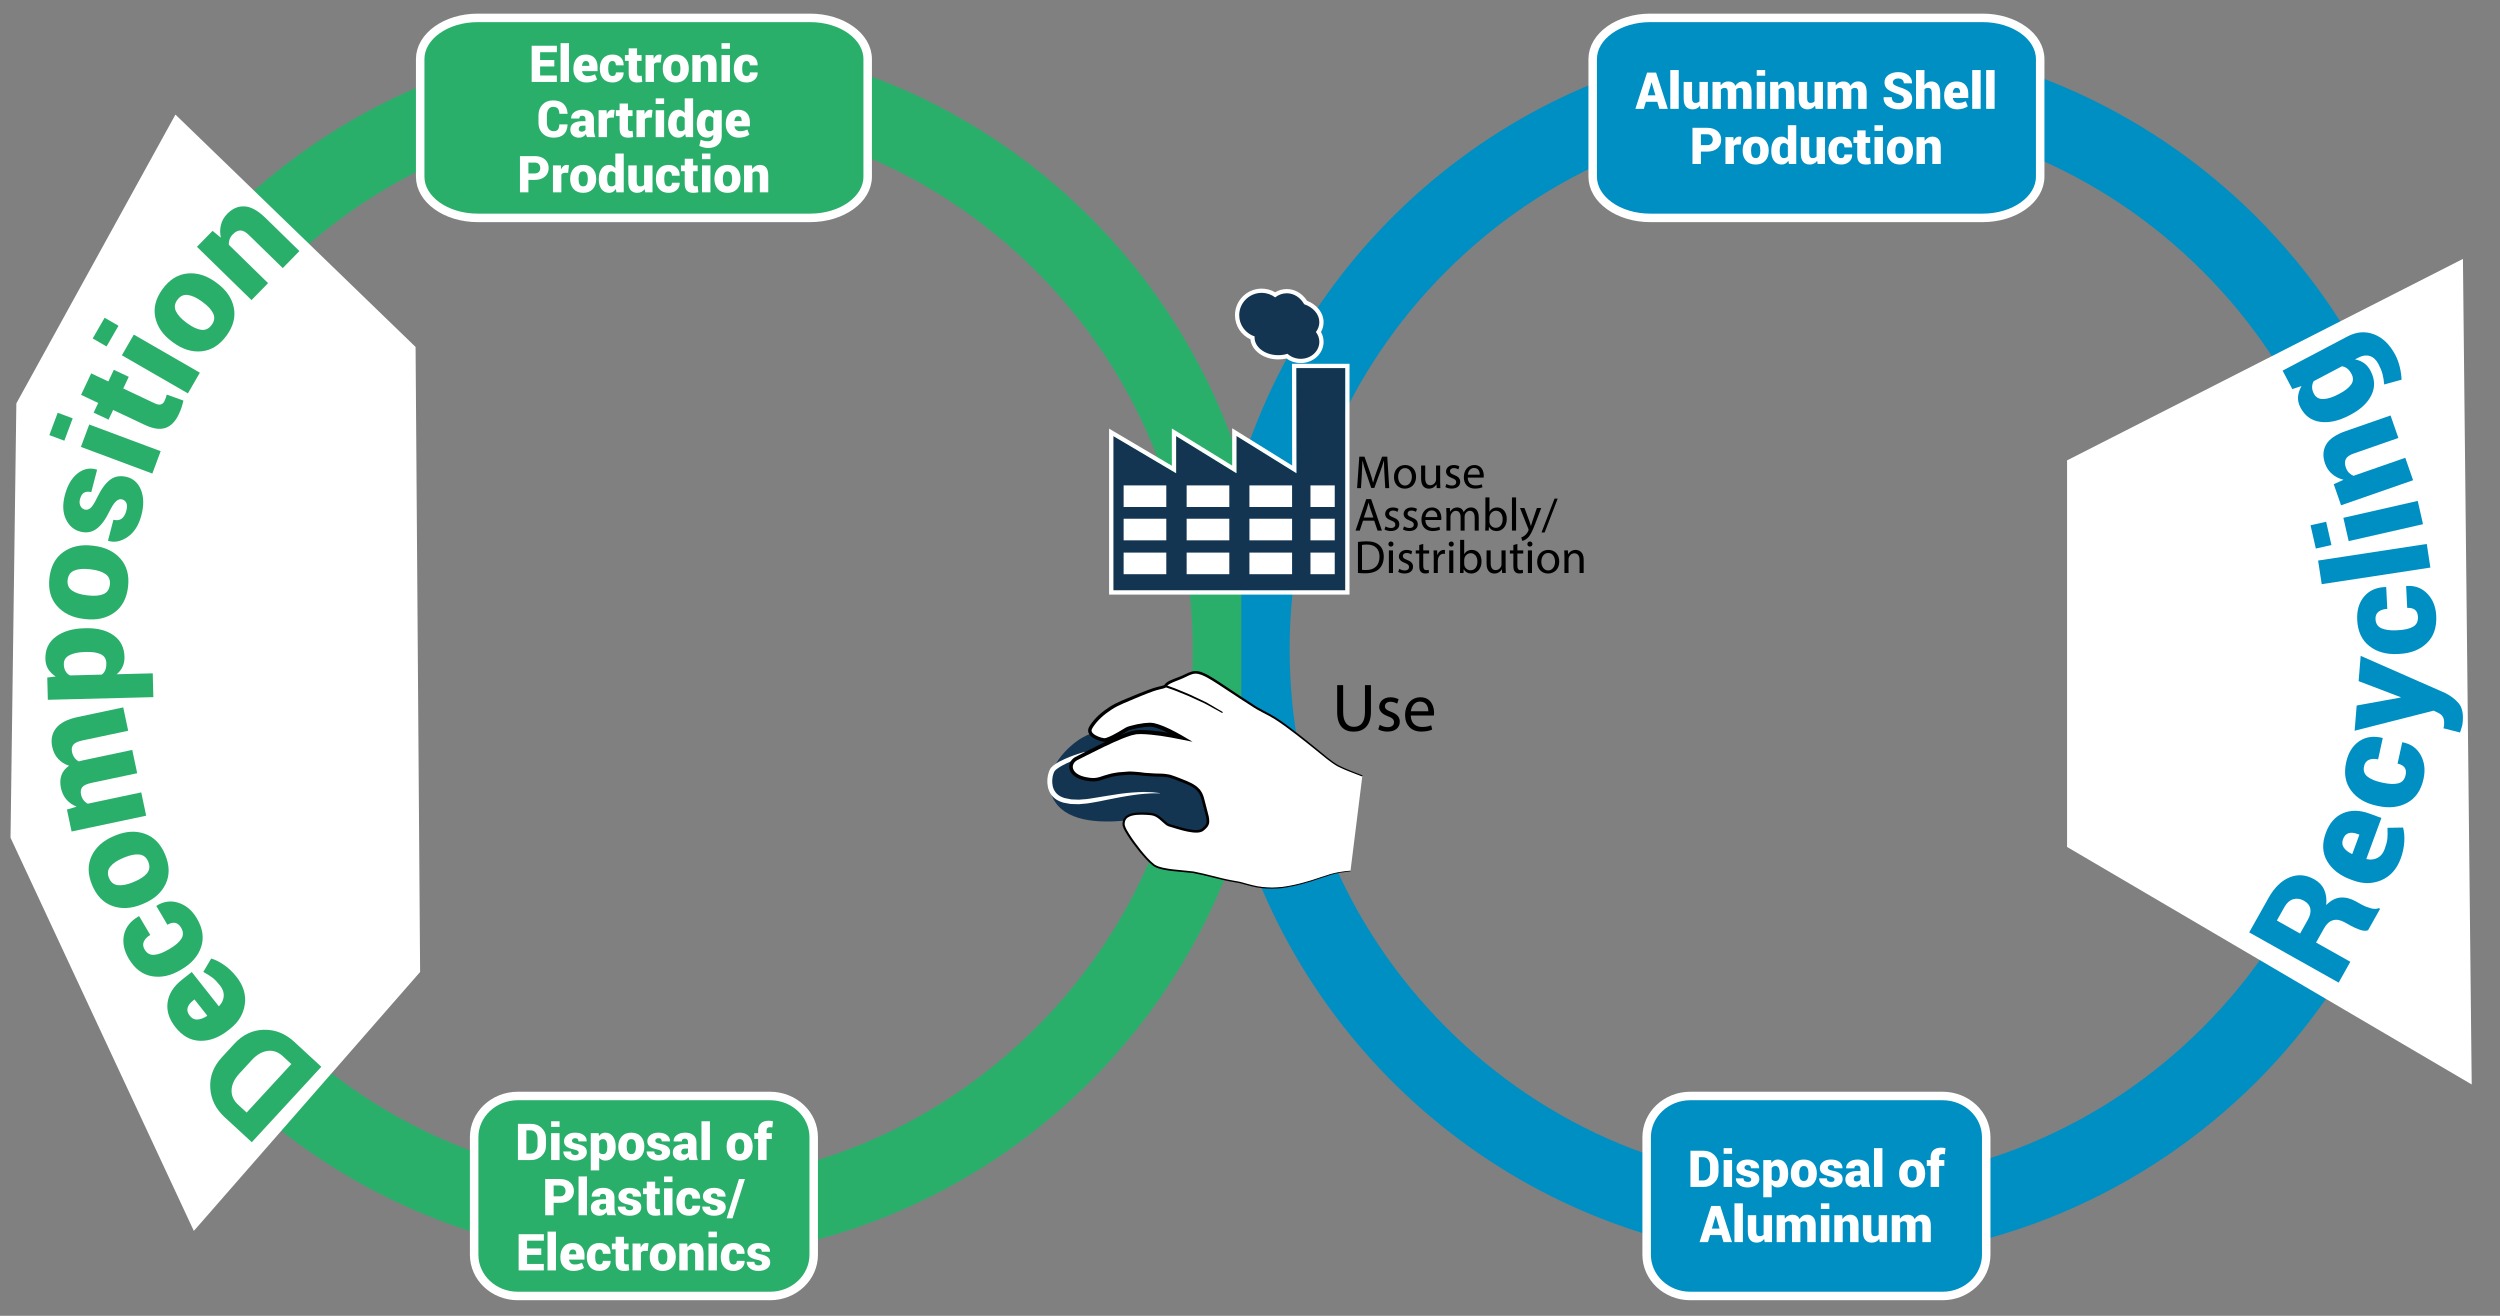 <?xml version="1.0" encoding="utf-8"?>
<!-- Generator: Adobe Illustrator 16.0.0, SVG Export Plug-In . SVG Version: 6.00 Build 0)  -->
<!DOCTYPE svg PUBLIC "-//W3C//DTD SVG 1.1//EN" "http://www.w3.org/Graphics/SVG/1.1/DTD/svg11.dtd">
<svg version="1.1" xmlns="http://www.w3.org/2000/svg" xmlns:xlink="http://www.w3.org/1999/xlink" x="0px" y="0px" width="589px"
	 height="310px" viewBox="0 0 589 310" enable-background="new 0 0 589 310" xml:space="preserve">
<rect x="0" y="0" width="589" height="310" fill="#808080" stroke="none"/>
<g id="Layer_1">
	<path fill="#008FC3" d="M429.84,9C365.36,9,310.76,51.39,292.42,109.84v86.32C310.76,254.61,365.36,297,429.84,297
		c79.53,0,144-64.47,144-144C573.84,73.47,509.37,9,429.84,9z M518.94,242.1C495.14,265.89,463.5,279,429.84,279
		c-33.649,0-65.29-13.11-89.09-36.9c-23.8-23.8-36.91-55.439-36.91-89.1s13.11-65.3,36.91-89.1c23.8-23.79,55.44-36.9,89.09-36.9
		c33.66,0,65.3,13.11,89.101,36.9c23.8,23.8,36.899,55.44,36.899,89.1S542.74,218.3,518.94,242.1z"/>
	<path fill="#2AAF6B" d="M155,9C75.47,9,11,73.47,11,153c0,79.53,64.47,144,144,144c64.49,0,119.08-42.39,137.42-100.84v-86.32
		C274.08,51.39,219.49,9,155,9z M244.1,242.1C220.3,265.89,188.66,279,155,279s-65.3-13.11-89.1-36.9C42.11,218.3,29,186.66,29,153
		s13.11-65.3,36.9-89.1C89.7,40.11,121.34,27,155,27s65.3,13.11,89.1,36.9C267.89,87.7,281,119.34,281,153S267.89,218.3,244.1,242.1
		z"/>
</g>
<g id="Layer_2">
	<g>
		<rect x="263.276" y="113.612" fill="#FFFFFF" width="52.698" height="23.721"/>
		<g>
			<path fill="#133551" d="M306.45,85.038c-1.203,0-2.341-0.399-3.235-1.129c-0.658,0.18-1.349,0.271-2.056,0.271
				c-3.317,0-6.022-2.042-6.077-4.568c-2.183-0.875-3.623-2.978-3.623-5.347c0-3.18,2.598-5.768,5.791-5.768
				c1.137,0,2.227,0.327,3.174,0.949c0.828-0.559,1.768-0.853,2.737-0.853c1.78,0,3.428,0.994,4.44,2.669
				c2.275,0.838,3.734,2.645,3.734,4.646c0,0.803-0.239,1.596-0.695,2.311c0.456,0.699,0.695,1.492,0.695,2.313
				C311.336,83.018,309.145,85.038,306.45,85.038z"/>
			<path fill="#FFFFFF" d="M297.25,68.998c1.194,0,2.293,0.399,3.179,1.063c0.781-0.61,1.721-0.967,2.732-0.967
				c1.716,0,3.224,1.026,4.102,2.58c2.103,0.714,3.573,2.341,3.573,4.236c0,0.845-0.296,1.634-0.806,2.315
				c0.506,0.653,0.806,1.448,0.806,2.309c0,2.211-1.963,4.004-4.386,4.004c-1.218,0-2.319-0.454-3.114-1.186
				c-0.669,0.211-1.404,0.328-2.177,0.328c-3.081,0-5.578-1.857-5.578-4.147c0-0.089,0.011-0.177,0.019-0.265
				c-2.113-0.691-3.641-2.668-3.641-5.003C291.959,71.356,294.327,68.998,297.25,68.998 M297.25,67.998
				c-3.469,0-6.291,2.812-6.291,6.268c0,2.467,1.438,4.668,3.644,5.684c0.271,2.644,3.108,4.731,6.557,4.731
				c0.665,0,1.315-0.076,1.942-0.226c0.949,0.703,2.118,1.084,3.349,1.084c2.97,0,5.386-2.245,5.386-5.004
				c0-0.815-0.21-1.604-0.612-2.315c0.402-0.724,0.612-1.51,0.612-2.309c0-2.166-1.518-4.116-3.898-5.053
				c-1.111-1.737-2.872-2.762-4.776-2.762c-0.964,0-1.898,0.262-2.74,0.762C299.459,68.292,298.376,67.998,297.25,67.998
				L297.25,67.998z"/>
		</g>
		<path fill="#133551" d="M305.395,86.714l0.039,24.768l-14.133-8.785v8.785l-14.211-8.747v8.747l-14.788-8.747v36.354h54.646
			V86.714H305.395z M274.779,135.277h-10.051v-5.083h10.051V135.277z M274.779,127.305h-10.051v-5.084h10.051V127.305z
			 M274.779,119.449h-10.051v-5.083h10.051V119.449z M289.625,135.277h-10.051v-5.083h10.051V135.277z M289.625,127.305h-10.051
			v-5.084h10.051V127.305z M289.625,119.449h-10.051v-5.083h10.051V119.449z M304.413,135.277h-10.051v-5.083h10.051V135.277z
			 M304.413,127.305h-10.051v-5.084h10.051V127.305z M304.413,119.449h-10.051v-5.083h10.051V119.449z M314.464,135.277h-5.719
			v-5.083h5.719V135.277z M314.464,127.305h-5.719v-5.084h5.719V127.305z M314.464,119.449h-5.719v-5.083h5.719V119.449z"/>
		<g>
			<path d="M326.178,111.748c-0.055-1.034-0.121-2.277-0.11-3.202h-0.032c-0.253,0.869-0.562,1.793-0.936,2.816l-1.31,3.598h-0.726
				l-1.199-3.532c-0.353-1.045-0.649-2.002-0.858-2.882h-0.021c-0.022,0.924-0.077,2.167-0.144,3.278l-0.198,3.18h-0.913
				l0.518-7.415h1.221l1.266,3.586c0.308,0.913,0.561,1.728,0.748,2.498h0.033c0.187-0.748,0.451-1.563,0.781-2.498l1.32-3.586
				h1.221l0.462,7.415h-0.935L326.178,111.748z"/>
			<path d="M333.625,112.297c0,1.969-1.364,2.828-2.651,2.828c-1.441,0-2.553-1.056-2.553-2.739c0-1.782,1.166-2.828,2.641-2.828
				C332.591,109.558,333.625,110.669,333.625,112.297z M329.4,112.353c0,1.166,0.671,2.046,1.617,2.046
				c0.924,0,1.617-0.869,1.617-2.068c0-0.902-0.451-2.046-1.596-2.046C329.896,110.284,329.4,111.34,329.4,112.353z"/>
			<path d="M339.301,113.552c0,0.55,0.011,1.034,0.044,1.452h-0.858l-0.055-0.869h-0.022c-0.253,0.429-0.813,0.99-1.76,0.99
				c-0.836,0-1.837-0.462-1.837-2.333v-3.113h0.968v2.948c0,1.012,0.308,1.694,1.188,1.694c0.648,0,1.1-0.451,1.275-0.88
				c0.056-0.143,0.089-0.319,0.089-0.495v-3.268h0.968V113.552z"/>
			<path d="M340.773,114.014c0.286,0.187,0.792,0.385,1.276,0.385c0.704,0,1.034-0.352,1.034-0.792c0-0.462-0.275-0.715-0.99-0.979
				c-0.957-0.341-1.408-0.869-1.408-1.507c0-0.858,0.693-1.562,1.837-1.562c0.539,0,1.013,0.154,1.31,0.33l-0.242,0.704
				c-0.209-0.132-0.594-0.308-1.089-0.308c-0.572,0-0.892,0.33-0.892,0.726c0,0.44,0.319,0.638,1.013,0.902
				c0.924,0.352,1.397,0.814,1.397,1.606c0,0.935-0.727,1.595-1.992,1.595c-0.583,0-1.122-0.143-1.496-0.363L340.773,114.014z"/>
			<path d="M345.8,112.518c0.022,1.309,0.858,1.848,1.826,1.848c0.693,0,1.111-0.121,1.475-0.275l0.165,0.693
				c-0.341,0.154-0.924,0.33-1.771,0.33c-1.639,0-2.618-1.078-2.618-2.684c0-1.606,0.946-2.872,2.497-2.872
				c1.738,0,2.201,1.529,2.201,2.508c0,0.198-0.022,0.352-0.033,0.451H345.8z M348.639,111.824c0.011-0.616-0.253-1.573-1.342-1.573
				c-0.979,0-1.408,0.902-1.485,1.573H348.639z"/>
			<path d="M321.128,122.671l-0.77,2.333h-0.99l2.519-7.415h1.155l2.53,7.415h-1.022l-0.792-2.333H321.128z M323.56,121.923
				l-0.727-2.134c-0.165-0.484-0.274-0.924-0.385-1.353h-0.022c-0.109,0.44-0.23,0.891-0.374,1.342l-0.726,2.145H323.56z"/>
			<path d="M326.43,124.014c0.286,0.187,0.792,0.385,1.276,0.385c0.704,0,1.034-0.352,1.034-0.792c0-0.462-0.275-0.715-0.99-0.979
				c-0.957-0.341-1.408-0.869-1.408-1.507c0-0.858,0.693-1.562,1.837-1.562c0.539,0,1.013,0.154,1.31,0.33l-0.242,0.704
				c-0.209-0.132-0.594-0.308-1.089-0.308c-0.572,0-0.892,0.33-0.892,0.726c0,0.44,0.319,0.638,1.013,0.902
				c0.924,0.352,1.397,0.814,1.397,1.606c0,0.935-0.727,1.595-1.992,1.595c-0.583,0-1.122-0.143-1.496-0.363L326.43,124.014z"/>
			<path d="M330.785,124.014c0.286,0.187,0.792,0.385,1.276,0.385c0.704,0,1.034-0.352,1.034-0.792c0-0.462-0.275-0.715-0.99-0.979
				c-0.957-0.341-1.408-0.869-1.408-1.507c0-0.858,0.693-1.562,1.837-1.562c0.539,0,1.013,0.154,1.31,0.33l-0.242,0.704
				c-0.209-0.132-0.594-0.308-1.089-0.308c-0.572,0-0.892,0.33-0.892,0.726c0,0.44,0.319,0.638,1.013,0.902
				c0.924,0.352,1.397,0.814,1.397,1.606c0,0.935-0.727,1.595-1.992,1.595c-0.583,0-1.122-0.143-1.496-0.363L330.785,124.014z"/>
			<path d="M335.812,122.518c0.022,1.309,0.858,1.848,1.826,1.848c0.693,0,1.111-0.121,1.475-0.275l0.165,0.693
				c-0.341,0.154-0.924,0.33-1.771,0.33c-1.639,0-2.618-1.078-2.618-2.684c0-1.606,0.946-2.872,2.497-2.872
				c1.738,0,2.201,1.529,2.201,2.508c0,0.198-0.022,0.352-0.033,0.451H335.812z M338.65,121.824
				c0.011-0.616-0.253-1.573-1.342-1.573c-0.979,0-1.408,0.902-1.485,1.573H338.65z"/>
			<path d="M340.783,121.12c0-0.55-0.011-1.001-0.044-1.441h0.848l0.044,0.858h0.033c0.297-0.506,0.792-0.979,1.672-0.979
				c0.727,0,1.276,0.44,1.507,1.067h0.022c0.165-0.297,0.374-0.528,0.594-0.693c0.319-0.242,0.671-0.374,1.178-0.374
				c0.704,0,1.749,0.462,1.749,2.311v3.135h-0.946v-3.015c0-1.023-0.374-1.639-1.155-1.639c-0.55,0-0.979,0.407-1.144,0.88
				c-0.044,0.132-0.077,0.308-0.077,0.484v3.29h-0.946v-3.19c0-0.847-0.374-1.463-1.111-1.463c-0.605,0-1.045,0.484-1.199,0.968
				c-0.055,0.143-0.077,0.308-0.077,0.473v3.212h-0.946V121.12z"/>
			<path d="M349.913,125.004c0.022-0.363,0.044-0.902,0.044-1.375v-6.436h0.958v3.344h0.021c0.341-0.594,0.957-0.979,1.815-0.979
				c1.32,0,2.255,1.1,2.244,2.717c0,1.903-1.199,2.85-2.388,2.85c-0.77,0-1.386-0.297-1.782-1.001h-0.032l-0.044,0.88H349.913z
				 M350.915,122.87c0,0.121,0.021,0.242,0.044,0.352c0.187,0.671,0.748,1.133,1.452,1.133c1.012,0,1.617-0.825,1.617-2.046
				c0-1.067-0.551-1.98-1.585-1.98c-0.66,0-1.275,0.451-1.474,1.188c-0.022,0.11-0.055,0.242-0.055,0.396V122.87z"/>
			<path d="M356.216,117.193h0.969v7.811h-0.969V117.193z"/>
			<path d="M359.164,119.679l1.166,3.146c0.121,0.352,0.253,0.77,0.341,1.089h0.022c0.099-0.319,0.209-0.726,0.341-1.111
				l1.057-3.125h1.022l-1.452,3.795c-0.693,1.826-1.166,2.762-1.826,3.333c-0.473,0.418-0.946,0.583-1.188,0.627l-0.241-0.814
				c0.241-0.077,0.561-0.231,0.847-0.473c0.264-0.209,0.594-0.583,0.814-1.078c0.044-0.099,0.077-0.176,0.077-0.231
				s-0.022-0.132-0.066-0.253l-1.97-4.907H359.164z"/>
			<path d="M363.179,125.444l3.069-7.976h0.748l-3.08,7.976H363.179z"/>
			<path d="M319.929,127.688c0.583-0.088,1.276-0.154,2.035-0.154c1.376,0,2.354,0.319,3.004,0.924
				c0.66,0.605,1.045,1.463,1.045,2.662c0,1.21-0.374,2.201-1.067,2.883c-0.692,0.693-1.837,1.067-3.278,1.067
				c-0.682,0-1.254-0.033-1.738-0.088V127.688z M320.886,134.245c0.242,0.044,0.595,0.055,0.969,0.055
				c2.046,0,3.157-1.144,3.157-3.146c0.011-1.749-0.979-2.86-3.004-2.86c-0.495,0-0.869,0.044-1.122,0.099V134.245z"/>
			<path d="M328.3,128.183c0.012,0.33-0.23,0.594-0.615,0.594c-0.342,0-0.584-0.264-0.584-0.594c0-0.341,0.254-0.605,0.605-0.605
				C328.069,127.578,328.3,127.842,328.3,128.183z M327.222,135.004v-5.325h0.969v5.325H327.222z"/>
			<path d="M329.664,134.014c0.286,0.187,0.792,0.385,1.276,0.385c0.704,0,1.034-0.352,1.034-0.792c0-0.462-0.275-0.715-0.99-0.979
				c-0.957-0.341-1.408-0.869-1.408-1.507c0-0.858,0.693-1.562,1.837-1.562c0.539,0,1.013,0.154,1.31,0.33l-0.242,0.704
				c-0.209-0.132-0.594-0.308-1.089-0.308c-0.572,0-0.892,0.33-0.892,0.726c0,0.44,0.319,0.638,1.013,0.902
				c0.924,0.352,1.397,0.814,1.397,1.606c0,0.935-0.727,1.595-1.992,1.595c-0.583,0-1.122-0.143-1.496-0.363L329.664,134.014z"/>
			<path d="M335.318,128.15v1.529h1.386v0.737h-1.386v2.872c0,0.66,0.187,1.034,0.726,1.034c0.253,0,0.44-0.033,0.562-0.066
				l0.044,0.726c-0.188,0.077-0.484,0.132-0.858,0.132c-0.451,0-0.814-0.143-1.045-0.407c-0.275-0.286-0.374-0.759-0.374-1.386
				v-2.905h-0.825v-0.737h0.825v-1.276L335.318,128.15z"/>
			<path d="M337.792,131.34c0-0.627-0.011-1.166-0.044-1.661h0.848l0.033,1.045h0.044c0.241-0.715,0.825-1.166,1.474-1.166
				c0.11,0,0.188,0.011,0.275,0.033v0.913c-0.1-0.022-0.198-0.033-0.33-0.033c-0.683,0-1.166,0.517-1.298,1.243
				c-0.022,0.132-0.045,0.286-0.045,0.451v2.838h-0.957V131.34z"/>
			<path d="M342.511,128.183c0.012,0.33-0.23,0.594-0.615,0.594c-0.342,0-0.584-0.264-0.584-0.594c0-0.341,0.254-0.605,0.605-0.605
				C342.28,127.578,342.511,127.842,342.511,128.183z M341.433,135.004v-5.325h0.969v5.325H341.433z"/>
			<path d="M343.963,135.004c0.022-0.363,0.044-0.902,0.044-1.375v-6.436h0.957v3.344h0.022c0.341-0.594,0.957-0.979,1.815-0.979
				c1.32,0,2.255,1.1,2.244,2.717c0,1.903-1.199,2.85-2.388,2.85c-0.77,0-1.386-0.297-1.782-1.001h-0.032l-0.044,0.88H343.963z
				 M344.964,132.87c0,0.121,0.022,0.242,0.045,0.352c0.187,0.671,0.748,1.133,1.452,1.133c1.012,0,1.617-0.825,1.617-2.046
				c0-1.067-0.551-1.98-1.585-1.98c-0.66,0-1.275,0.451-1.474,1.188c-0.022,0.11-0.056,0.242-0.056,0.396V132.87z"/>
			<path d="M354.722,133.552c0,0.55,0.011,1.034,0.044,1.452h-0.858l-0.055-0.869h-0.022c-0.253,0.429-0.813,0.99-1.76,0.99
				c-0.836,0-1.837-0.462-1.837-2.333v-3.113h0.968v2.948c0,1.012,0.308,1.694,1.188,1.694c0.648,0,1.1-0.451,1.275-0.88
				c0.056-0.143,0.089-0.319,0.089-0.495v-3.268h0.968V133.552z"/>
			<path d="M357.493,128.15v1.529h1.386v0.737h-1.386v2.872c0,0.66,0.187,1.034,0.726,1.034c0.253,0,0.44-0.033,0.562-0.066
				l0.044,0.726c-0.188,0.077-0.484,0.132-0.858,0.132c-0.451,0-0.814-0.143-1.045-0.407c-0.275-0.286-0.374-0.759-0.374-1.386
				v-2.905h-0.825v-0.737h0.825v-1.276L357.493,128.15z"/>
			<path d="M361.045,128.183c0.012,0.33-0.23,0.594-0.615,0.594c-0.342,0-0.584-0.264-0.584-0.594c0-0.341,0.254-0.605,0.605-0.605
				C360.814,127.578,361.045,127.842,361.045,128.183z M359.967,135.004v-5.325h0.969v5.325H359.967z"/>
			<path d="M367.36,132.297c0,1.969-1.364,2.828-2.651,2.828c-1.441,0-2.553-1.056-2.553-2.739c0-1.782,1.166-2.828,2.641-2.828
				C366.326,129.558,367.36,130.669,367.36,132.297z M363.136,132.353c0,1.166,0.671,2.046,1.617,2.046
				c0.924,0,1.617-0.869,1.617-2.068c0-0.902-0.451-2.046-1.596-2.046C363.631,130.284,363.136,131.34,363.136,132.353z"/>
			<path d="M368.58,131.12c0-0.55-0.011-1.001-0.044-1.441h0.858l0.055,0.88h0.022c0.264-0.506,0.88-1.001,1.76-1.001
				c0.737,0,1.882,0.44,1.882,2.266v3.18h-0.969v-3.069c0-0.858-0.318-1.573-1.231-1.573c-0.639,0-1.134,0.451-1.299,0.99
				c-0.044,0.121-0.065,0.286-0.065,0.451v3.202h-0.969V131.12z"/>
		</g>
		<g>
			<path fill="#FFFFFF" d="M316.948,86.714v52.374h-54.646v-36.354l14.788,8.747v-8.747l14.211,8.747v-8.785l14.133,8.785
				l-0.039-24.768H316.948 M317.948,85.714h-1h-11.554h-1.002l0.002,1.001l0.036,22.965l-12.602-7.833l-1.528-0.95v1.799v6.996
				l-12.687-7.809l-1.524-0.938v1.79v6.994l-13.279-7.854l-1.509-0.893v1.753v36.354v1h1h54.646h1v-1V86.714V85.714L317.948,85.714z
				"/>
		</g>
	</g>
	<g>
		<g>
			<path d="M316.445,161.414v6.387c0,2.418,1.072,3.441,2.513,3.441c1.601,0,2.625-1.056,2.625-3.441v-6.387h1.408v6.291
				c0,3.313-1.744,4.674-4.081,4.674c-2.209,0-3.874-1.264-3.874-4.609v-6.355H316.445z"/>
			<path d="M325.068,170.763c0.416,0.272,1.152,0.56,1.856,0.56c1.024,0,1.505-0.512,1.505-1.152c0-0.672-0.4-1.04-1.44-1.424
				c-1.393-0.496-2.049-1.265-2.049-2.193c0-1.248,1.008-2.273,2.673-2.273c0.784,0,1.473,0.225,1.904,0.48l-0.352,1.025
				c-0.305-0.193-0.864-0.449-1.585-0.449c-0.832,0-1.296,0.48-1.296,1.057c0,0.641,0.464,0.929,1.472,1.313
				c1.345,0.512,2.033,1.185,2.033,2.338c0,1.359-1.057,2.32-2.897,2.32c-0.848,0-1.632-0.208-2.177-0.528L325.068,170.763z"/>
			<path d="M332.381,168.586c0.031,1.904,1.248,2.689,2.656,2.689c1.009,0,1.617-0.177,2.146-0.4l0.24,1.008
				c-0.496,0.225-1.345,0.48-2.577,0.48c-2.385,0-3.81-1.568-3.81-3.906c0-2.336,1.376-4.178,3.634-4.178
				c2.528,0,3.201,2.226,3.201,3.65c0,0.287-0.032,0.512-0.049,0.656H332.381z M336.51,167.577c0.017-0.896-0.368-2.288-1.952-2.288
				c-1.425,0-2.049,1.313-2.161,2.288H336.51z"/>
		</g>
		<g>
			<path fill="#133551" d="M264.553,193.37c-7.613,0.687-14.885-0.461-16.873-6.285c-1.987-5.824,4.246-11.564,7.251-13.264
				c3.006-1.698,7.179-2.988,15.99-3.627c8.811-0.638,14.014,1.014,16.829,7.151c2.815,6.137,4.693,18.001,2.927,19.507
				c-6.474,5.52-16.561-3.756-19.506-3.796C268.318,193.018,269.869,192.892,264.553,193.37z"/>
			<g>
				<path fill="#FFFFFF" d="M255.868,178.077c-0.001,0-0.608,0.19-1.64,0.553c-1.011,0.364-2.485,0.923-4.092,1.798
					c-0.381,0.235-0.805,0.463-1.154,0.752c-0.208,0.133-0.314,0.29-0.468,0.434c-0.02-0.004-0.138,0.203-0.174,0.275
					c-0.034,0.096-0.076,0.157-0.114,0.279c-0.327,0.898-0.429,2.011-0.207,3.029c0.227,1.022,0.854,1.929,1.834,2.43
					c0.228,0.149,0.504,0.225,0.766,0.326l0.158,0.059l0.23,0.047l0.462,0.093l0.926,0.186l0.883,0.033
					c0.296,0.009,0.587,0.033,0.887,0.033l0.918-0.069c0.61-0.039,1.221-0.086,1.827-0.197c1.208-0.178,2.409-0.383,3.58-0.584
					c1.168-0.199,2.304-0.377,3.383-0.529c1.079-0.158,2.107-0.249,3.058-0.32c0.948-0.082,1.825-0.091,2.597-0.122
					c0.776,0.027,1.45,0.034,2.004,0.07c1.103,0.124,1.732,0.195,1.732,0.195l-0.006,0.064c0,0-0.63-0.002-1.732-0.006
					c-1.1,0.045-2.665,0.146-4.528,0.413c-0.933,0.127-1.937,0.309-3,0.491c-1.063,0.191-2.18,0.41-3.336,0.652
					c-1.152,0.248-2.354,0.496-3.603,0.688c-0.615,0.123-1.253,0.183-1.896,0.233l-0.964,0.086c-0.33,0.005-0.669-0.015-1.005-0.021
					l-1.008-0.036l-0.928-0.173l-0.463-0.086l-0.231-0.043c-0.166-0.034-0.186-0.058-0.286-0.088
					c-0.323-0.117-0.653-0.208-0.955-0.392c-0.631-0.292-1.171-0.786-1.603-1.327c-0.429-0.56-0.674-1.213-0.83-1.851
					c-0.27-1.297-0.149-2.551,0.259-3.688c0.043-0.138,0.134-0.313,0.203-0.463c0.094-0.158,0.097-0.195,0.254-0.393
					c0.218-0.229,0.438-0.484,0.663-0.628c0.443-0.356,0.891-0.602,1.319-0.852c1.741-0.898,3.243-1.425,4.314-1.786
					c1.061-0.346,1.662-0.52,1.661-0.52L255.868,178.077z"/>
			</g>
			<g>
				<path fill="#FFFFFF" d="M320.968,182.816c-6.897-2.67-5.709-2.063-10.696-6.123c-4.986-4.062-9.521-7.57-11.739-8.534
					c-2.217-0.965-6.29-3.859-11.899-7.523c-5.607-3.664-5.375-2.032-9.272-0.64c-3.897,1.394-1.885,1.65-3.772,1.978
					c-1.888,0.325-5.181,1.789-9.184,3.458c-4.002,1.669-6.755,4.533-7.517,6.154c-0.762,1.619,2.057,2.618,3.198,2.767
					s5.181-2.451,5.495-2.617c0.314-0.164,3.079-0.978,5.328-1.01s7.259,2.965,7.259,2.965c-1.692-0.354-7.57-1.476-10.51-1.175
					c-2.939,0.302-11.871,5.127-13.954,6.135c-2.083,1.009-2.05,3.919,1.749,4.788s3.658-0.506,8.036-1.089
					c4.379-0.58,4.991,0.217,8.57,0.248c3.581,0.03,3.187,0.07,7.328,1.695c4.141,1.623,3.727,3.397,4.639,6.483
					c0.912,3.088,0.757,3.5-0.71,4.711c-1.465,1.21-6.84-0.822-7.855-1.05c-1.018-0.226-2.315-2.545-4.382-2.663
					c-2.064-0.12-6.713-0.602-6.353,2.638c0.155,1.402,4.721,7.629,7.069,9.41c1.784,1.354,7.546,1.347,9.842,1.773
					c2.296,0.426,7.421,1.954,9.696,2.185c2.275,0.232,6.033,2.627,13.729,0.812c6.775-1.601,7.647-2.937,13.103-3.362"/>
				<path d="M320.92,182.937c-1.931-0.763-3.888-1.429-5.768-2.375c-1.819-1.05-3.383-2.441-4.995-3.734
					c-1.618-1.299-3.231-2.599-4.878-3.856c-1.646-1.253-3.303-2.504-5.042-3.604c-1.729-1.067-3.69-1.86-5.409-3.054
					c-1.783-1.1-3.483-2.268-5.229-3.396c-1.74-1.113-3.448-2.334-5.234-3.311c-0.893-0.465-1.842-0.927-2.777-0.892
					c-0.93,0.027-1.825,0.611-2.783,1.033c-0.955,0.446-1.971,0.748-2.864,1.191c-0.222,0.106-0.441,0.216-0.621,0.355
					c-0.216,0.134-0.307,0.254-0.478,0.484c-0.132,0.152-0.282,0.267-0.438,0.317c-0.162,0.082-0.293,0.102-0.429,0.134
					c-0.286,0.061-0.484,0.117-0.754,0.189c-0.494,0.146-1.015,0.246-1.488,0.43l-1.428,0.532c-0.953,0.361-1.911,0.781-2.866,1.169
					c-1.89,0.828-3.896,1.532-5.56,2.629c-1.692,1.095-3.282,2.472-4.357,4.115l-0.177,0.313c-0.021,0.033-0.077,0.146-0.071,0.113
					l-0.063,0.185c-0.065,0.15-0.014,0.167-0.04,0.239c0.023,0.077,0.01,0.16,0.058,0.238c0.121,0.327,0.498,0.634,0.903,0.861
					c0.411,0.232,0.872,0.415,1.342,0.543c0.213,0.063,0.519,0.122,0.648,0.138c0.14,0.003,0.259-0.007,0.322-0.034
					c0.067-0.009,0.194-0.053,0.304-0.086c0.909-0.317,1.823-0.824,2.71-1.326l1.326-0.788c0.241-0.131,0.39-0.274,0.741-0.412
					c0.25-0.081,0.477-0.18,0.75-0.243c1.068-0.302,2.092-0.509,3.149-0.649c0.557-0.036,1.018-0.123,1.653-0.113l0.772,0.092
					c0.265,0.053,0.544,0.145,0.815,0.219c2.106,0.658,3.912,1.638,5.757,2.678l0.001,0.001l2.548,1.502l-2.907-0.584
					c-3.068-0.616-6.206-1.169-9.291-1.235c-0.359,0.018-0.802,0.023-1.092,0.049l-1.157,0.26c-0.732,0.24-1.423,0.481-2.149,0.774
					c-1.448,0.594-2.879,1.248-4.3,1.93c-1.421,0.684-2.831,1.39-4.241,2.104c-0.687,0.356-1.451,0.719-2.095,1.064
					c-0.598,0.32-0.995,0.915-0.99,1.537c0.001,0.625,0.406,1.221,0.991,1.614c0.574,0.406,1.307,0.653,2.02,0.799
					c0.385,0.063,0.788,0.164,1.157,0.193c0.361,0.004,0.725,0.075,1.086,0.008c0.725-0.036,1.434-0.335,2.202-0.575
					c0.38-0.13,0.767-0.245,1.163-0.337c0.391-0.11,0.787-0.194,1.187-0.252l0.598-0.102l0.322-0.052l0.296-0.022l1.183-0.089
					l1.183-0.09l1.228,0.066c0.834,0.023,1.593,0.163,2.383,0.254l2.339,0.153c0.797,0.037,1.567,0.003,2.385,0.101
					c0.409,0.067,0.831,0.104,1.229,0.202l1.155,0.391c0.759,0.271,1.476,0.58,2.216,0.869c0.191,0.079,0.351,0.132,0.568,0.233
					l0.539,0.248c0.358,0.171,0.72,0.306,1.072,0.563c0.351,0.234,0.725,0.438,1.008,0.762c0.15,0.15,0.307,0.295,0.449,0.451
					l0.35,0.536c0.254,0.35,0.35,0.764,0.518,1.145c0.104,0.39,0.229,0.787,0.312,1.17c0.179,0.782,0.374,1.509,0.59,2.287
					c0.206,0.754,0.44,1.552,0.413,2.433c0.006,0.448-0.219,0.908-0.484,1.261c-0.147,0.153-0.293,0.319-0.445,0.458
					c-0.171,0.143-0.271,0.243-0.499,0.42c-0.275,0.223-0.869,0.377-1.252,0.396c-0.423,0.028-0.835,0.006-1.24-0.037
					c-0.811-0.092-1.595-0.267-2.367-0.466c-0.773-0.201-1.536-0.433-2.291-0.668l-0.563-0.172l-0.272-0.076l-0.067-0.019
					c-0.114-0.035-0.07-0.026-0.113-0.042l-0.136-0.061c-0.178-0.059-0.369-0.205-0.554-0.344c-0.201-0.141-0.318-0.271-0.478-0.407
					c-0.589-0.538-1.154-1.061-1.803-1.43c-0.648-0.373-1.37-0.397-2.182-0.448c-0.783-0.044-1.564-0.064-2.331,0.002
					c-0.754,0.076-1.54,0.21-2.118,0.624c-0.298,0.196-0.494,0.482-0.624,0.796c-0.044,0.166-0.083,0.337-0.1,0.512
					c0.011,0.171-0.009,0.384,0.023,0.52c0.183,0.695,0.618,1.369,1.021,2.036c0.832,1.327,1.771,2.597,2.75,3.827
					c0.991,1.203,2.029,2.448,3.217,3.374c0.643,0.429,1.369,0.612,2.139,0.79c0.762,0.163,1.54,0.278,2.321,0.369
					c1.564,0.19,3.14,0.278,4.724,0.486c3.133,0.582,6.155,1.576,9.248,2.123c0.767,0.15,1.571,0.248,2.334,0.476
					c0.781,0.21,1.522,0.445,2.292,0.621c1.521,0.407,3.094,0.532,4.661,0.566c0.784,0.007,1.567-0.095,2.352-0.137
					c0.781-0.078,1.55-0.263,2.326-0.389c1.54-0.297,3.075-0.732,4.578-1.184c1.508-0.467,2.989-1.02,4.514-1.467
					c1.528-0.45,3.112-0.646,4.689-0.797l0.014,0.184c-1.567,0.159-3.135,0.361-4.645,0.815c-1.509,0.45-2.99,1.013-4.502,1.489
					c-1.521,0.465-3.033,0.903-4.596,1.214c-0.782,0.132-1.558,0.322-2.348,0.405c-0.794,0.048-1.586,0.153-2.382,0.151
					c-1.589-0.024-3.191-0.146-4.735-0.549c-0.772-0.173-1.543-0.411-2.289-0.608c-0.756-0.22-1.529-0.311-2.314-0.459
					c-3.141-0.539-6.161-1.515-9.251-2.071c-1.555-0.195-3.141-0.277-4.718-0.46c-0.789-0.088-1.578-0.199-2.363-0.363
					c-0.764-0.167-1.604-0.386-2.285-0.837c-1.316-1.014-2.315-2.229-3.342-3.452c-0.996-1.239-1.949-2.511-2.804-3.858
					c-0.411-0.68-0.868-1.351-1.097-2.187c-0.053-0.25-0.024-0.439-0.037-0.662c0.018-0.215,0.064-0.437,0.124-0.647
					c0.161-0.419,0.438-0.802,0.805-1.047c0.724-0.514,1.57-0.642,2.37-0.731c0.809-0.075,1.613-0.056,2.408-0.016
					c0.753,0.039,1.666,0.07,2.416,0.501c0.732,0.412,1.336,0.972,1.917,1.495c0.142,0.12,0.298,0.278,0.425,0.361
					c0.131,0.098,0.241,0.213,0.445,0.281l0.136,0.059c0.003,0.003,0.09,0.036,0.023,0.015l0.076,0.02l0.298,0.081l0.572,0.172
					c0.756,0.231,1.509,0.455,2.268,0.647c0.758,0.191,1.522,0.356,2.286,0.438c0.381,0.038,0.76,0.056,1.126,0.029
					c0.17-0.028,0.379-0.034,0.502-0.089c0.132-0.013,0.306-0.116,0.477-0.226l0.401-0.35c0.139-0.128,0.252-0.264,0.381-0.394
					c0.191-0.281,0.349-0.559,0.34-0.913c0.017-0.7-0.186-1.456-0.404-2.216c-0.211-0.745-0.43-1.545-0.606-2.303
					c-0.087-0.391-0.205-0.747-0.305-1.121c-0.154-0.336-0.24-0.718-0.462-1.007c-0.748-1.269-2.229-1.9-3.665-2.49
					c-0.734-0.281-1.473-0.594-2.204-0.851l-1.093-0.364c-0.368-0.088-0.741-0.113-1.11-0.176c-0.75-0.089-1.569-0.053-2.352-0.086
					l-2.396-0.145c-0.78-0.086-1.583-0.224-2.333-0.236l-1.141-0.062l-1.183,0.096l-1.182,0.096l-0.296,0.024l-0.262,0.046
					l-0.572,0.101c-0.383,0.057-0.76,0.139-1.13,0.246c-0.374,0.088-0.744,0.2-1.112,0.328c-0.733,0.231-1.507,0.567-2.373,0.624
					c-0.423,0.076-0.853,0.005-1.279-0.006c-0.418-0.035-0.786-0.129-1.182-0.19c-0.83-0.167-1.632-0.426-2.359-0.927
					c-0.717-0.475-1.348-1.302-1.357-2.289c-0.02-0.979,0.621-1.867,1.407-2.289c0.747-0.404,1.413-0.721,2.128-1.097
					c1.406-0.723,2.82-1.44,4.246-2.136c1.428-0.693,2.869-1.362,4.345-1.977c0.736-0.305,1.543-0.588,2.31-0.836l1.156-0.267
					c0.493-0.058,0.846-0.048,1.275-0.074c3.244,0.055,6.371,0.598,9.5,1.206l-0.359,0.918l0,0c-1.75-1.013-3.624-2.019-5.477-2.611
					c-0.228-0.063-0.44-0.148-0.681-0.2l-0.771-0.099c-0.396-0.004-0.969,0.07-1.445,0.101c-0.996,0.122-2.013,0.328-2.942,0.575
					c-0.234,0.047-0.487,0.153-0.731,0.229c-0.139,0.033-0.402,0.226-0.613,0.343l-1.354,0.791c-0.921,0.508-1.83,1.016-2.884,1.376
					c-0.215,0.079-0.688,0.181-0.895,0.155c-0.386-0.036-0.587-0.1-0.873-0.174c-0.529-0.15-1.039-0.354-1.529-0.635
					c-0.476-0.287-0.991-0.637-1.257-1.291c-0.077-0.153-0.087-0.34-0.11-0.516c0.011-0.183,0.038-0.435,0.086-0.522l0.064-0.184
					c0.067-0.146,0.078-0.146,0.12-0.225l0.208-0.363c1.215-1.821,2.861-3.198,4.643-4.341c1.831-1.171,3.785-1.822,5.691-2.645
					c0.97-0.386,1.915-0.793,2.903-1.159l1.492-0.54c0.496-0.186,1.002-0.277,1.502-0.421c0.476-0.151,1.115-0.208,1.26-0.395
					c0.307-0.458,0.869-0.816,1.34-1.02c0.97-0.468,1.959-0.75,2.887-1.176c0.928-0.388,1.842-1.018,3.021-1.066
					c1.164-0.021,2.153,0.504,3.076,0.984c1.847,1.03,3.51,2.244,5.254,3.377c1.729,1.137,3.441,2.33,5.182,3.421
					c1.688,1.194,3.603,1.979,5.396,3.1c1.758,1.131,3.406,2.396,5.05,3.666c1.641,1.272,3.248,2.587,4.854,3.897
					c1.606,1.31,3.158,2.706,4.922,3.74c1.823,0.937,3.795,1.628,5.716,2.402L320.92,182.937z"/>
			</g>
			<g>
				<path d="M274.581,161.494c0.052-0.154,0.087-0.076,0.193-0.051c0.103,0.037,0.254,0.091,0.445,0.159
					c0.384,0.138,0.932,0.335,1.589,0.572c0.649,0.268,1.407,0.58,2.219,0.914c0.818,0.319,1.668,0.71,2.507,1.12
					c0.844,0.4,1.688,0.801,2.479,1.177c0.395,0.188,0.753,0.42,1.102,0.618c0.347,0.204,0.674,0.396,0.977,0.575
					c1.207,0.711,2.013,1.186,2.013,1.186l-0.146,0.225c0,0-0.814-0.446-2.035-1.116c-0.305-0.167-0.635-0.349-0.984-0.54
					c-0.354-0.184-0.707-0.414-1.103-0.596c-0.791-0.364-1.634-0.754-2.478-1.143c-0.839-0.398-1.687-0.777-2.499-1.084
					c-0.807-0.322-1.559-0.623-2.204-0.881c-0.659-0.229-1.209-0.421-1.594-0.555c-0.192-0.066-0.344-0.118-0.447-0.154
					c-0.099-0.047-0.174-0.007-0.122-0.161L274.581,161.494z"/>
			</g>
		</g>
	</g>
	<path fill="#008FC3" stroke="#FFFFFF" stroke-width="2" stroke-miterlimit="10" d="M467.951,295.623
		c0,5.363-4.604,9.711-10.286,9.711h-59.426c-5.682,0-10.286-4.348-10.286-9.711v-27.698c0-5.364,4.604-9.712,10.286-9.712h59.426
		c5.682,0,10.286,4.348,10.286,9.712V295.623z"/>
	<g>
		<path fill="#FFFFFF" d="M398.268,279.644v-8.531h3.082c1.004,0,1.844,0.327,2.52,0.981s1.014,1.493,1.014,2.517v1.535
			c0,1.027-0.338,1.867-1.014,2.52s-1.516,0.979-2.52,0.979H398.268z M400.254,272.636v5.484h0.961c0.527,0,0.939-0.181,1.236-0.542
			s0.445-0.839,0.445-1.433v-1.547c0-0.59-0.148-1.064-0.445-1.424s-0.709-0.539-1.236-0.539H400.254z"/>
		<path fill="#FFFFFF" d="M408.076,271.833h-1.986v-1.33h1.986V271.833z M408.076,279.644h-1.986v-6.34h1.986V279.644z"/>
		<path fill="#FFFFFF" d="M412.594,277.862c0-0.156-0.089-0.296-0.267-0.419s-0.501-0.233-0.97-0.331
			c-0.738-0.145-1.295-0.369-1.67-0.674s-0.563-0.721-0.563-1.248c0-0.559,0.234-1.032,0.703-1.421s1.104-0.583,1.904-0.583
			c0.844,0,1.516,0.188,2.016,0.565s0.738,0.864,0.715,1.462l-0.012,0.035h-1.922c0-0.25-0.063-0.439-0.19-0.568
			s-0.331-0.193-0.612-0.193c-0.207,0-0.381,0.057-0.521,0.17s-0.211,0.258-0.211,0.434c0,0.168,0.081,0.311,0.243,0.428
			s0.489,0.223,0.981,0.316c0.773,0.152,1.347,0.38,1.72,0.683s0.56,0.731,0.56,1.286c0,0.57-0.253,1.04-0.759,1.409
			s-1.175,0.554-2.007,0.554c-0.863,0-1.546-0.219-2.048-0.656s-0.741-0.926-0.718-1.465l0.012-0.035h1.793
			c0.008,0.301,0.099,0.518,0.272,0.65s0.421,0.199,0.741,0.199c0.266,0,0.467-0.052,0.604-0.155S412.594,278.054,412.594,277.862z"
			/>
		<path fill="#FFFFFF" d="M421.301,276.608c0,0.953-0.215,1.718-0.645,2.294s-1.035,0.864-1.816,0.864
			c-0.305,0-0.575-0.059-0.812-0.176s-0.442-0.287-0.618-0.51v3h-1.98v-8.777h1.852l0.07,0.697c0.18-0.262,0.391-0.463,0.633-0.604
			s0.523-0.211,0.844-0.211c0.785,0,1.394,0.303,1.825,0.908s0.647,1.402,0.647,2.391V276.608z M419.326,276.485
			c0-0.535-0.078-0.965-0.234-1.289s-0.406-0.486-0.75-0.486c-0.223,0-0.411,0.041-0.565,0.123s-0.276,0.201-0.366,0.357v2.648
			c0.094,0.137,0.218,0.238,0.372,0.305s0.345,0.1,0.571,0.1c0.348,0,0.597-0.144,0.747-0.431s0.226-0.688,0.226-1.204V276.485z"/>
		<path fill="#FFFFFF" d="M421.91,276.415c0-0.953,0.27-1.729,0.809-2.329s1.291-0.899,2.256-0.899c0.969,0,1.723,0.3,2.262,0.899
			s0.809,1.376,0.809,2.329v0.123c0,0.957-0.27,1.734-0.809,2.332s-1.289,0.896-2.25,0.896c-0.973,0-1.729-0.299-2.268-0.896
			s-0.809-1.375-0.809-2.332V276.415z M423.891,276.538c0,0.531,0.083,0.948,0.249,1.251s0.448,0.454,0.847,0.454
			c0.387,0,0.664-0.152,0.832-0.457s0.252-0.721,0.252-1.248v-0.123c0-0.516-0.084-0.929-0.252-1.239s-0.449-0.466-0.844-0.466
			c-0.391,0-0.669,0.156-0.835,0.469s-0.249,0.725-0.249,1.236V276.538z"/>
		<path fill="#FFFFFF" d="M432.223,277.862c0-0.156-0.089-0.296-0.267-0.419s-0.501-0.233-0.97-0.331
			c-0.738-0.145-1.295-0.369-1.67-0.674s-0.563-0.721-0.563-1.248c0-0.559,0.234-1.032,0.703-1.421s1.104-0.583,1.904-0.583
			c0.844,0,1.516,0.188,2.016,0.565s0.738,0.864,0.715,1.462l-0.012,0.035h-1.922c0-0.25-0.063-0.439-0.19-0.568
			s-0.331-0.193-0.612-0.193c-0.207,0-0.381,0.057-0.521,0.17s-0.211,0.258-0.211,0.434c0,0.168,0.081,0.311,0.243,0.428
			s0.489,0.223,0.981,0.316c0.773,0.152,1.347,0.38,1.72,0.683s0.56,0.731,0.56,1.286c0,0.57-0.253,1.04-0.759,1.409
			s-1.175,0.554-2.007,0.554c-0.863,0-1.546-0.219-2.048-0.656s-0.741-0.926-0.718-1.465l0.012-0.035h1.793
			c0.008,0.301,0.099,0.518,0.272,0.65s0.421,0.199,0.741,0.199c0.266,0,0.467-0.052,0.604-0.155S432.223,278.054,432.223,277.862z"
			/>
		<path fill="#FFFFFF" d="M438.703,279.638c-0.055-0.102-0.104-0.215-0.149-0.34s-0.083-0.254-0.114-0.387
			c-0.188,0.262-0.414,0.47-0.68,0.624s-0.588,0.231-0.967,0.231c-0.602,0-1.091-0.174-1.468-0.521s-0.565-0.811-0.565-1.389
			c0-0.629,0.235-1.114,0.706-1.456s1.187-0.513,2.147-0.513h0.721v-0.451c0-0.27-0.063-0.477-0.19-0.621s-0.323-0.217-0.589-0.217
			c-0.227,0-0.396,0.054-0.507,0.161s-0.167,0.274-0.167,0.501l-1.916-0.006l-0.012-0.035c-0.027-0.578,0.213-1.062,0.721-1.45
			s1.18-0.583,2.016-0.583c0.781,0,1.415,0.195,1.901,0.586s0.729,0.949,0.729,1.676v2.391c0,0.34,0.028,0.654,0.085,0.943
			s0.142,0.576,0.255,0.861L438.703,279.638z M437.396,278.354c0.195,0,0.375-0.039,0.539-0.117s0.297-0.18,0.398-0.305v-0.99
			h-0.703c-0.313,0-0.54,0.076-0.683,0.229s-0.214,0.346-0.214,0.58c0,0.18,0.062,0.325,0.185,0.437
			S437.201,278.354,437.396,278.354z"/>
		<path fill="#FFFFFF" d="M443.496,279.644h-1.986v-9.141h1.986V279.644z"/>
		<path fill="#FFFFFF" d="M447.434,276.415c0-0.953,0.27-1.729,0.809-2.329s1.291-0.899,2.256-0.899c0.969,0,1.723,0.3,2.262,0.899
			s0.809,1.376,0.809,2.329v0.123c0,0.957-0.27,1.734-0.809,2.332s-1.289,0.896-2.25,0.896c-0.973,0-1.729-0.299-2.268-0.896
			s-0.809-1.375-0.809-2.332V276.415z M449.414,276.538c0,0.531,0.083,0.948,0.249,1.251s0.448,0.454,0.847,0.454
			c0.387,0,0.664-0.152,0.832-0.457s0.252-0.721,0.252-1.248v-0.123c0-0.516-0.084-0.929-0.252-1.239s-0.449-0.466-0.844-0.466
			c-0.391,0-0.669,0.156-0.835,0.469s-0.249,0.725-0.249,1.236V276.538z"/>
		<path fill="#FFFFFF" d="M454.863,279.644v-4.969h-0.914v-1.371h0.914v-0.656c0-0.73,0.219-1.291,0.656-1.682
			s1.057-0.586,1.857-0.586c0.148,0,0.301,0.011,0.457,0.032s0.33,0.052,0.521,0.091l-0.146,1.459
			c-0.105-0.02-0.2-0.034-0.284-0.044s-0.187-0.015-0.308-0.015c-0.246,0-0.436,0.064-0.568,0.193s-0.199,0.313-0.199,0.551v0.656
			h1.23v1.371h-1.23v4.969H454.863z"/>
		<path fill="#FFFFFF" d="M405.572,290.985h-2.689l-0.48,1.658h-1.992l2.754-8.531h2.127l2.76,8.531h-1.992L405.572,290.985z
			 M403.322,289.462h1.811l-0.891-3.053h-0.035L403.322,289.462z"/>
		<path fill="#FFFFFF" d="M410.623,292.644h-1.986v-9.141h1.986V292.644z"/>
		<path fill="#FFFFFF" d="M415.639,291.894c-0.203,0.281-0.452,0.497-0.747,0.647s-0.628,0.226-0.999,0.226
			c-0.656,0-1.171-0.211-1.544-0.633s-0.56-1.076-0.56-1.963v-3.867h1.975v3.879c0,0.355,0.067,0.621,0.202,0.797
			s0.327,0.264,0.577,0.264c0.211,0,0.396-0.029,0.557-0.088s0.297-0.146,0.41-0.264v-4.588h1.98v6.34h-1.729L415.639,291.894z"/>
		<path fill="#FFFFFF" d="M420.443,286.304l0.07,0.838c0.199-0.305,0.45-0.54,0.753-0.706s0.649-0.249,1.04-0.249
			c0.395,0,0.734,0.086,1.02,0.258s0.5,0.434,0.645,0.785c0.195-0.332,0.446-0.589,0.753-0.771s0.665-0.272,1.075-0.272
			c0.617,0,1.103,0.212,1.456,0.636s0.53,1.077,0.53,1.96v3.861h-1.986v-3.861c0-0.41-0.063-0.691-0.19-0.844
			s-0.317-0.229-0.571-0.229c-0.191,0-0.36,0.034-0.507,0.103s-0.271,0.163-0.372,0.284c0,0.066,0.002,0.124,0.006,0.173
			s0.006,0.097,0.006,0.144v4.23h-1.98v-3.861c0-0.41-0.063-0.691-0.188-0.844s-0.318-0.229-0.58-0.229
			c-0.18,0-0.343,0.034-0.489,0.103s-0.271,0.163-0.372,0.284v4.547h-1.98v-6.34H420.443z"/>
		<path fill="#FFFFFF" d="M430.99,284.833h-1.986v-1.33h1.986V284.833z M430.99,292.644h-1.986v-6.34h1.986V292.644z"/>
		<path fill="#FFFFFF" d="M434.025,286.304l0.076,0.891c0.207-0.316,0.463-0.563,0.768-0.741s0.645-0.267,1.02-0.267
			c0.621,0,1.106,0.201,1.456,0.604s0.524,1.043,0.524,1.922v3.932h-1.98v-3.938c0-0.363-0.075-0.62-0.226-0.771
			s-0.372-0.226-0.665-0.226c-0.184,0-0.347,0.033-0.489,0.1s-0.265,0.158-0.366,0.275v4.559h-1.975v-6.34H434.025z"/>
		<path fill="#FFFFFF" d="M442.75,291.894c-0.203,0.281-0.452,0.497-0.747,0.647s-0.628,0.226-0.999,0.226
			c-0.656,0-1.171-0.211-1.544-0.633s-0.56-1.076-0.56-1.963v-3.867h1.975v3.879c0,0.355,0.067,0.621,0.202,0.797
			s0.327,0.264,0.577,0.264c0.211,0,0.396-0.029,0.557-0.088s0.297-0.146,0.41-0.264v-4.588h1.98v6.34h-1.729L442.75,291.894z"/>
		<path fill="#FFFFFF" d="M447.555,286.304l0.07,0.838c0.199-0.305,0.45-0.54,0.753-0.706s0.649-0.249,1.04-0.249
			c0.395,0,0.734,0.086,1.02,0.258s0.5,0.434,0.645,0.785c0.195-0.332,0.446-0.589,0.753-0.771s0.665-0.272,1.075-0.272
			c0.617,0,1.103,0.212,1.456,0.636s0.53,1.077,0.53,1.96v3.861h-1.986v-3.861c0-0.41-0.063-0.691-0.19-0.844
			s-0.317-0.229-0.571-0.229c-0.191,0-0.36,0.034-0.507,0.103s-0.271,0.163-0.372,0.284c0,0.066,0.002,0.124,0.006,0.173
			s0.006,0.097,0.006,0.144v4.23h-1.98v-3.861c0-0.41-0.063-0.691-0.188-0.844s-0.318-0.229-0.58-0.229
			c-0.18,0-0.343,0.034-0.489,0.103s-0.271,0.163-0.372,0.284v4.547h-1.98v-6.34H447.555z"/>
	</g>
	<path fill="#008FC3" stroke="#FFFFFF" stroke-width="2" stroke-miterlimit="10" d="M480.667,41.623
		c0,5.363-6.068,9.711-13.556,9.711h-78.318c-7.487,0-13.556-4.348-13.556-9.711V13.925c0-5.364,6.068-9.712,13.556-9.712h78.318
		c7.487,0,13.556,4.348,13.556,9.712V41.623z"/>
	<g>
		<path fill="#FFFFFF" d="M390.457,23.985h-2.689l-0.48,1.658h-1.992l2.754-8.531h2.127l2.76,8.531h-1.992L390.457,23.985z
			 M388.207,22.462h1.811l-0.891-3.053h-0.035L388.207,22.462z"/>
		<path fill="#FFFFFF" d="M395.508,25.644h-1.986v-9.141h1.986V25.644z"/>
		<path fill="#FFFFFF" d="M400.523,24.894c-0.203,0.281-0.452,0.497-0.747,0.647s-0.628,0.226-0.999,0.226
			c-0.656,0-1.171-0.211-1.544-0.633s-0.56-1.076-0.56-1.963v-3.867h1.975v3.879c0,0.355,0.067,0.621,0.202,0.797
			s0.327,0.264,0.577,0.264c0.211,0,0.396-0.029,0.557-0.088s0.297-0.146,0.41-0.264v-4.588h1.98v6.34h-1.729L400.523,24.894z"/>
		<path fill="#FFFFFF" d="M405.328,19.304l0.07,0.838c0.199-0.305,0.45-0.54,0.753-0.706s0.649-0.249,1.04-0.249
			c0.395,0,0.734,0.086,1.02,0.258s0.5,0.434,0.645,0.785c0.195-0.332,0.446-0.589,0.753-0.771s0.665-0.272,1.075-0.272
			c0.617,0,1.103,0.212,1.456,0.636s0.53,1.077,0.53,1.96v3.861h-1.986v-3.861c0-0.41-0.063-0.691-0.19-0.844
			s-0.317-0.229-0.571-0.229c-0.191,0-0.36,0.034-0.507,0.103s-0.271,0.163-0.372,0.284c0,0.066,0.002,0.124,0.006,0.173
			s0.006,0.097,0.006,0.144v4.23h-1.98v-3.861c0-0.41-0.063-0.691-0.188-0.844s-0.318-0.229-0.58-0.229
			c-0.18,0-0.343,0.034-0.489,0.103s-0.271,0.163-0.372,0.284v4.547h-1.98v-6.34H405.328z"/>
		<path fill="#FFFFFF" d="M415.875,17.833h-1.986v-1.33h1.986V17.833z M415.875,25.644h-1.986v-6.34h1.986V25.644z"/>
		<path fill="#FFFFFF" d="M418.91,19.304l0.076,0.891c0.207-0.316,0.463-0.563,0.768-0.741s0.645-0.267,1.02-0.267
			c0.621,0,1.106,0.201,1.456,0.604s0.524,1.043,0.524,1.922v3.932h-1.98v-3.938c0-0.363-0.075-0.62-0.226-0.771
			s-0.372-0.226-0.665-0.226c-0.184,0-0.347,0.033-0.489,0.1s-0.265,0.158-0.366,0.275v4.559h-1.975v-6.34H418.91z"/>
		<path fill="#FFFFFF" d="M427.635,24.894c-0.203,0.281-0.452,0.497-0.747,0.647s-0.628,0.226-0.999,0.226
			c-0.656,0-1.171-0.211-1.544-0.633s-0.56-1.076-0.56-1.963v-3.867h1.975v3.879c0,0.355,0.067,0.621,0.202,0.797
			s0.327,0.264,0.577,0.264c0.211,0,0.396-0.029,0.557-0.088s0.297-0.146,0.41-0.264v-4.588h1.98v6.34h-1.729L427.635,24.894z"/>
		<path fill="#FFFFFF" d="M432.439,19.304l0.07,0.838c0.199-0.305,0.45-0.54,0.753-0.706s0.649-0.249,1.04-0.249
			c0.395,0,0.734,0.086,1.02,0.258s0.5,0.434,0.645,0.785c0.195-0.332,0.446-0.589,0.753-0.771s0.665-0.272,1.075-0.272
			c0.617,0,1.103,0.212,1.456,0.636s0.53,1.077,0.53,1.96v3.861h-1.986v-3.861c0-0.41-0.063-0.691-0.19-0.844
			s-0.317-0.229-0.571-0.229c-0.191,0-0.36,0.034-0.507,0.103s-0.271,0.163-0.372,0.284c0,0.066,0.002,0.124,0.006,0.173
			s0.006,0.097,0.006,0.144v4.23h-1.98v-3.861c0-0.41-0.063-0.691-0.188-0.844s-0.318-0.229-0.58-0.229
			c-0.18,0-0.343,0.034-0.489,0.103s-0.271,0.163-0.372,0.284v4.547h-1.98v-6.34H432.439z"/>
		<path fill="#FFFFFF" d="M448.535,23.382c0-0.301-0.1-0.533-0.299-0.697s-0.557-0.338-1.072-0.521
			c-1.078-0.34-1.877-0.704-2.396-1.093s-0.779-0.95-0.779-1.685c0-0.715,0.31-1.293,0.929-1.734s1.405-0.662,2.358-0.662
			c0.945,0,1.72,0.243,2.323,0.729s0.896,1.112,0.876,1.878l-0.012,0.035h-1.922c0-0.34-0.115-0.616-0.346-0.829
			s-0.549-0.319-0.955-0.319c-0.398,0-0.711,0.088-0.938,0.264s-0.34,0.393-0.34,0.65c0,0.25,0.114,0.45,0.343,0.601
			s0.657,0.339,1.286,0.565c0.969,0.289,1.698,0.645,2.188,1.066s0.735,1.002,0.735,1.74c0,0.75-0.292,1.337-0.876,1.761
			s-1.358,0.636-2.323,0.636c-0.969,0-1.807-0.243-2.514-0.729s-1.051-1.187-1.031-2.101l0.012-0.035h1.928
			c0,0.492,0.133,0.844,0.398,1.055s0.668,0.316,1.207,0.316c0.41,0,0.716-0.082,0.917-0.246S448.535,23.647,448.535,23.382z"/>
		<path fill="#FFFFFF" d="M453.398,20.089c0.191-0.285,0.425-0.507,0.7-0.665s0.579-0.237,0.911-0.237
			c0.656,0,1.172,0.229,1.547,0.686s0.563,1.166,0.563,2.127v3.645h-1.98v-3.656c0-0.484-0.073-0.818-0.22-1.002
			s-0.37-0.275-0.671-0.275c-0.191,0-0.357,0.028-0.498,0.085s-0.258,0.136-0.352,0.237v4.611h-1.98v-9.141h1.98V20.089z"/>
		<path fill="#FFFFFF" d="M461.115,25.767c-0.934,0-1.679-0.293-2.235-0.879s-0.835-1.32-0.835-2.203v-0.223
			c0-0.965,0.253-1.753,0.759-2.364s1.229-0.915,2.171-0.911c0.859,0,1.533,0.258,2.021,0.773s0.732,1.215,0.732,2.098v1.037h-3.621
			l-0.012,0.035c0.043,0.324,0.176,0.591,0.398,0.8s0.52,0.313,0.891,0.313c0.375,0,0.675-0.029,0.899-0.088s0.509-0.16,0.853-0.305
			l0.469,1.207c-0.277,0.203-0.636,0.372-1.075,0.507S461.619,25.767,461.115,25.767z M460.975,20.71
			c-0.285,0-0.499,0.102-0.642,0.305s-0.229,0.475-0.261,0.814l0.018,0.029h1.705v-0.152c0-0.32-0.066-0.566-0.199-0.738
			S461.256,20.71,460.975,20.71z"/>
		<path fill="#FFFFFF" d="M466.641,25.644h-1.986v-9.141h1.986V25.644z"/>
		<path fill="#FFFFFF" d="M469.928,25.644h-1.986v-9.141h1.986V25.644z"/>
		<path fill="#FFFFFF" d="M400.732,35.72v2.924h-1.986v-8.531h3.463c1.012,0,1.814,0.259,2.408,0.776s0.891,1.194,0.891,2.03
			c0,0.84-0.297,1.517-0.891,2.03s-1.396,0.771-2.408,0.771H400.732z M400.732,34.196h1.477c0.43,0,0.757-0.118,0.981-0.354
			s0.337-0.54,0.337-0.911c0-0.379-0.112-0.689-0.337-0.932s-0.552-0.363-0.981-0.363h-1.477V34.196z"/>
		<path fill="#FFFFFF" d="M410.096,34.05l-0.721-0.006c-0.227,0-0.412,0.038-0.557,0.114s-0.252,0.185-0.322,0.325v4.16h-1.98v-6.34
			h1.863l0.07,0.932c0.133-0.332,0.309-0.59,0.527-0.773s0.475-0.275,0.768-0.275c0.094,0,0.189,0.007,0.287,0.021
			s0.184,0.03,0.258,0.05L410.096,34.05z"/>
		<path fill="#FFFFFF" d="M410.57,35.415c0-0.953,0.27-1.729,0.809-2.329s1.291-0.899,2.256-0.899c0.969,0,1.723,0.3,2.262,0.899
			s0.809,1.376,0.809,2.329v0.123c0,0.957-0.27,1.734-0.809,2.332s-1.289,0.896-2.25,0.896c-0.973,0-1.729-0.299-2.268-0.896
			s-0.809-1.375-0.809-2.332V35.415z M412.551,35.538c0,0.531,0.083,0.948,0.249,1.251s0.448,0.454,0.847,0.454
			c0.387,0,0.664-0.152,0.832-0.457s0.252-0.721,0.252-1.248v-0.123c0-0.516-0.084-0.929-0.252-1.239s-0.449-0.466-0.844-0.466
			c-0.391,0-0.669,0.156-0.835,0.469s-0.249,0.725-0.249,1.236V35.538z"/>
		<path fill="#FFFFFF" d="M417.314,35.485c0-0.988,0.216-1.785,0.647-2.391s1.04-0.908,1.825-0.908c0.293,0,0.558,0.067,0.794,0.202
			s0.448,0.327,0.636,0.577v-3.463h1.98v9.141h-1.717l-0.141-0.779c-0.195,0.293-0.423,0.517-0.683,0.671s-0.554,0.231-0.882,0.231
			c-0.781,0-1.387-0.289-1.816-0.867s-0.645-1.342-0.645-2.291V35.485z M419.295,35.608c0,0.516,0.075,0.917,0.226,1.204
			s0.403,0.431,0.759,0.431c0.207,0,0.39-0.038,0.548-0.114s0.288-0.188,0.39-0.337v-2.561c-0.102-0.168-0.23-0.297-0.387-0.387
			s-0.336-0.135-0.539-0.135c-0.352,0-0.605,0.162-0.762,0.486s-0.234,0.754-0.234,1.289V35.608z"/>
		<path fill="#FFFFFF" d="M428.125,37.894c-0.203,0.281-0.452,0.497-0.747,0.647s-0.628,0.226-0.999,0.226
			c-0.656,0-1.171-0.211-1.544-0.633s-0.56-1.076-0.56-1.963v-3.867h1.975v3.879c0,0.355,0.067,0.621,0.202,0.797
			s0.327,0.264,0.577,0.264c0.211,0,0.396-0.029,0.557-0.088s0.297-0.146,0.41-0.264v-4.588h1.98v6.34h-1.729L428.125,37.894z"/>
		<path fill="#FFFFFF" d="M433.773,37.243c0.266,0,0.463-0.072,0.592-0.217s0.193-0.357,0.193-0.639h1.811l0.012,0.035
			c0.016,0.691-0.224,1.255-0.718,1.69s-1.124,0.653-1.89,0.653c-0.961,0-1.702-0.299-2.224-0.896s-0.782-1.373-0.782-2.326v-0.135
			c0-0.949,0.26-1.724,0.779-2.323s1.256-0.899,2.209-0.899c0.805,0,1.447,0.225,1.928,0.674s0.713,1.061,0.697,1.834l-0.012,0.035
			h-1.811c0-0.301-0.066-0.546-0.199-0.735s-0.334-0.284-0.604-0.284c-0.375,0-0.638,0.154-0.788,0.463s-0.226,0.721-0.226,1.236
			v0.135c0,0.531,0.075,0.947,0.226,1.248S433.387,37.243,433.773,37.243z"/>
		<path fill="#FFFFFF" d="M439.539,30.728v1.576h1.072v1.371h-1.072v2.906c0,0.227,0.046,0.39,0.138,0.489s0.216,0.149,0.372,0.149
			c0.125,0,0.224-0.004,0.296-0.012s0.165-0.023,0.278-0.047l0.141,1.465c-0.219,0.051-0.416,0.087-0.592,0.108
			s-0.383,0.032-0.621,0.032c-0.652,0-1.146-0.174-1.482-0.521s-0.504-0.898-0.504-1.652v-2.918h-0.891v-1.371h0.891v-1.576H439.539
			z"/>
		<path fill="#FFFFFF" d="M443.617,30.833h-1.986v-1.33h1.986V30.833z M443.617,38.644h-1.986v-6.34h1.986V38.644z"/>
		<path fill="#FFFFFF" d="M444.566,35.415c0-0.953,0.27-1.729,0.809-2.329s1.291-0.899,2.256-0.899c0.969,0,1.723,0.3,2.262,0.899
			s0.809,1.376,0.809,2.329v0.123c0,0.957-0.27,1.734-0.809,2.332s-1.289,0.896-2.25,0.896c-0.973,0-1.729-0.299-2.268-0.896
			s-0.809-1.375-0.809-2.332V35.415z M446.547,35.538c0,0.531,0.083,0.948,0.249,1.251s0.448,0.454,0.847,0.454
			c0.387,0,0.664-0.152,0.832-0.457s0.252-0.721,0.252-1.248v-0.123c0-0.516-0.084-0.929-0.252-1.239s-0.449-0.466-0.844-0.466
			c-0.391,0-0.669,0.156-0.835,0.469s-0.249,0.725-0.249,1.236V35.538z"/>
		<path fill="#FFFFFF" d="M453.396,32.304l0.076,0.891c0.207-0.316,0.463-0.563,0.768-0.741s0.645-0.267,1.02-0.267
			c0.621,0,1.106,0.201,1.456,0.604s0.524,1.043,0.524,1.922v3.932h-1.98v-3.938c0-0.363-0.075-0.62-0.226-0.771
			s-0.372-0.226-0.665-0.226c-0.184,0-0.347,0.033-0.489,0.1s-0.265,0.158-0.366,0.275v4.559h-1.975v-6.34H453.396z"/>
	</g>
	<path fill="#2AAF6B" stroke="#FFFFFF" stroke-width="2" stroke-miterlimit="10" d="M191.709,295.623
		c0,5.363-4.604,9.711-10.286,9.711h-59.426c-5.682,0-10.286-4.348-10.286-9.711v-27.698c0-5.364,4.604-9.712,10.286-9.712h59.426
		c5.682,0,10.286,4.348,10.286,9.712V295.623z"/>
	<g>
		<path fill="#FFFFFF" d="M122.025,273.311v-8.531h3.082c1.004,0,1.844,0.327,2.52,0.981s1.014,1.493,1.014,2.517v1.535
			c0,1.027-0.338,1.867-1.014,2.52s-1.516,0.979-2.52,0.979H122.025z M124.012,266.303v5.484h0.961c0.527,0,0.939-0.181,1.236-0.542
			s0.445-0.839,0.445-1.433v-1.547c0-0.59-0.148-1.064-0.445-1.424s-0.709-0.539-1.236-0.539H124.012z"/>
		<path fill="#FFFFFF" d="M131.834,265.5h-1.986v-1.33h1.986V265.5z M131.834,273.311h-1.986v-6.34h1.986V273.311z"/>
		<path fill="#FFFFFF" d="M136.352,271.529c0-0.156-0.089-0.296-0.267-0.419s-0.501-0.233-0.97-0.331
			c-0.738-0.145-1.295-0.369-1.67-0.674s-0.563-0.721-0.563-1.248c0-0.559,0.234-1.032,0.703-1.421s1.104-0.583,1.904-0.583
			c0.844,0,1.516,0.188,2.016,0.565s0.738,0.864,0.715,1.462l-0.012,0.035h-1.922c0-0.25-0.063-0.439-0.19-0.568
			s-0.331-0.193-0.612-0.193c-0.207,0-0.381,0.057-0.521,0.17s-0.211,0.258-0.211,0.434c0,0.168,0.081,0.311,0.243,0.428
			s0.489,0.223,0.981,0.316c0.773,0.152,1.347,0.38,1.72,0.683s0.56,0.731,0.56,1.286c0,0.57-0.253,1.04-0.759,1.409
			s-1.175,0.554-2.007,0.554c-0.863,0-1.546-0.219-2.048-0.656s-0.741-0.926-0.718-1.465l0.012-0.035h1.793
			c0.008,0.301,0.099,0.518,0.272,0.65s0.421,0.199,0.741,0.199c0.266,0,0.467-0.052,0.604-0.155S136.352,271.721,136.352,271.529z"
			/>
		<path fill="#FFFFFF" d="M145.059,270.275c0,0.953-0.215,1.718-0.645,2.294s-1.035,0.864-1.816,0.864
			c-0.305,0-0.575-0.059-0.812-0.176s-0.442-0.287-0.618-0.51v3h-1.98v-8.777h1.852l0.07,0.697c0.18-0.262,0.391-0.463,0.633-0.604
			s0.523-0.211,0.844-0.211c0.785,0,1.394,0.303,1.825,0.908s0.647,1.402,0.647,2.391V270.275z M143.084,270.152
			c0-0.535-0.078-0.965-0.234-1.289s-0.406-0.486-0.75-0.486c-0.223,0-0.411,0.041-0.565,0.123s-0.276,0.201-0.366,0.357v2.648
			c0.094,0.137,0.218,0.238,0.372,0.305s0.345,0.1,0.571,0.1c0.348,0,0.597-0.144,0.747-0.431s0.226-0.688,0.226-1.204V270.152z"/>
		<path fill="#FFFFFF" d="M145.668,270.082c0-0.953,0.27-1.729,0.809-2.329s1.291-0.899,2.256-0.899c0.969,0,1.723,0.3,2.262,0.899
			s0.809,1.376,0.809,2.329v0.123c0,0.957-0.27,1.734-0.809,2.332s-1.289,0.896-2.25,0.896c-0.973,0-1.729-0.299-2.268-0.896
			s-0.809-1.375-0.809-2.332V270.082z M147.648,270.205c0,0.531,0.083,0.948,0.249,1.251s0.448,0.454,0.847,0.454
			c0.387,0,0.664-0.152,0.832-0.457s0.252-0.721,0.252-1.248v-0.123c0-0.516-0.084-0.929-0.252-1.239s-0.449-0.466-0.844-0.466
			c-0.391,0-0.669,0.156-0.835,0.469s-0.249,0.725-0.249,1.236V270.205z"/>
		<path fill="#FFFFFF" d="M155.98,271.529c0-0.156-0.089-0.296-0.267-0.419s-0.501-0.233-0.97-0.331
			c-0.738-0.145-1.295-0.369-1.67-0.674s-0.563-0.721-0.563-1.248c0-0.559,0.234-1.032,0.703-1.421s1.104-0.583,1.904-0.583
			c0.844,0,1.516,0.188,2.016,0.565s0.738,0.864,0.715,1.462l-0.012,0.035h-1.922c0-0.25-0.063-0.439-0.19-0.568
			s-0.331-0.193-0.612-0.193c-0.207,0-0.381,0.057-0.521,0.17s-0.211,0.258-0.211,0.434c0,0.168,0.081,0.311,0.243,0.428
			s0.489,0.223,0.981,0.316c0.773,0.152,1.347,0.38,1.72,0.683s0.56,0.731,0.56,1.286c0,0.57-0.253,1.04-0.759,1.409
			s-1.175,0.554-2.007,0.554c-0.863,0-1.546-0.219-2.048-0.656s-0.741-0.926-0.718-1.465l0.012-0.035h1.793
			c0.008,0.301,0.099,0.518,0.272,0.65s0.421,0.199,0.741,0.199c0.266,0,0.467-0.052,0.604-0.155S155.98,271.721,155.98,271.529z"/>
		<path fill="#FFFFFF" d="M162.461,273.305c-0.055-0.102-0.104-0.215-0.149-0.34s-0.083-0.254-0.114-0.387
			c-0.188,0.262-0.414,0.47-0.68,0.624s-0.588,0.231-0.967,0.231c-0.602,0-1.091-0.174-1.468-0.521s-0.565-0.811-0.565-1.389
			c0-0.629,0.235-1.114,0.706-1.456s1.187-0.513,2.147-0.513h0.721v-0.451c0-0.27-0.063-0.477-0.19-0.621s-0.323-0.217-0.589-0.217
			c-0.227,0-0.396,0.054-0.507,0.161s-0.167,0.274-0.167,0.501l-1.916-0.006l-0.012-0.035c-0.027-0.578,0.213-1.062,0.721-1.45
			s1.18-0.583,2.016-0.583c0.781,0,1.415,0.195,1.901,0.586s0.729,0.949,0.729,1.676v2.391c0,0.34,0.028,0.654,0.085,0.943
			s0.142,0.576,0.255,0.861L162.461,273.305z M161.154,272.021c0.195,0,0.375-0.039,0.539-0.117s0.297-0.18,0.398-0.305v-0.99
			h-0.703c-0.313,0-0.54,0.076-0.683,0.229s-0.214,0.346-0.214,0.58c0,0.18,0.062,0.325,0.185,0.437
			S160.959,272.021,161.154,272.021z"/>
		<path fill="#FFFFFF" d="M167.254,273.311h-1.986v-9.141h1.986V273.311z"/>
		<path fill="#FFFFFF" d="M171.191,270.082c0-0.953,0.27-1.729,0.809-2.329s1.291-0.899,2.256-0.899c0.969,0,1.723,0.3,2.262,0.899
			s0.809,1.376,0.809,2.329v0.123c0,0.957-0.27,1.734-0.809,2.332s-1.289,0.896-2.25,0.896c-0.973,0-1.729-0.299-2.268-0.896
			s-0.809-1.375-0.809-2.332V270.082z M173.172,270.205c0,0.531,0.083,0.948,0.249,1.251s0.448,0.454,0.847,0.454
			c0.387,0,0.664-0.152,0.832-0.457s0.252-0.721,0.252-1.248v-0.123c0-0.516-0.084-0.929-0.252-1.239s-0.449-0.466-0.844-0.466
			c-0.391,0-0.669,0.156-0.835,0.469s-0.249,0.725-0.249,1.236V270.205z"/>
		<path fill="#FFFFFF" d="M178.621,273.311v-4.969h-0.914v-1.371h0.914v-0.656c0-0.73,0.219-1.291,0.656-1.682
			s1.057-0.586,1.857-0.586c0.148,0,0.301,0.011,0.457,0.032s0.33,0.052,0.521,0.091l-0.146,1.459
			c-0.105-0.02-0.2-0.034-0.284-0.044s-0.187-0.015-0.308-0.015c-0.246,0-0.436,0.064-0.568,0.193s-0.199,0.313-0.199,0.551v0.656
			h1.23v1.371h-1.23v4.969H178.621z"/>
		<path fill="#FFFFFF" d="M130.438,283.387v2.924h-1.986v-8.531h3.463c1.012,0,1.814,0.259,2.408,0.776s0.891,1.194,0.891,2.03
			c0,0.84-0.297,1.517-0.891,2.03s-1.396,0.771-2.408,0.771H130.438z M130.438,281.863h1.477c0.43,0,0.757-0.118,0.981-0.354
			s0.337-0.54,0.337-0.911c0-0.379-0.112-0.689-0.337-0.932s-0.552-0.363-0.981-0.363h-1.477V281.863z"/>
		<path fill="#FFFFFF" d="M138.295,286.311h-1.986v-9.141h1.986V286.311z"/>
		<path fill="#FFFFFF" d="M143.152,286.305c-0.055-0.102-0.104-0.215-0.149-0.34s-0.083-0.254-0.114-0.387
			c-0.188,0.262-0.414,0.47-0.68,0.624s-0.588,0.231-0.967,0.231c-0.602,0-1.091-0.174-1.468-0.521s-0.565-0.811-0.565-1.389
			c0-0.629,0.235-1.114,0.706-1.456s1.187-0.513,2.147-0.513h0.721v-0.451c0-0.27-0.063-0.477-0.19-0.621s-0.323-0.217-0.589-0.217
			c-0.227,0-0.396,0.054-0.507,0.161s-0.167,0.274-0.167,0.501l-1.916-0.006l-0.012-0.035c-0.027-0.578,0.213-1.062,0.721-1.45
			s1.18-0.583,2.016-0.583c0.781,0,1.415,0.195,1.901,0.586s0.729,0.949,0.729,1.676v2.391c0,0.34,0.028,0.654,0.085,0.943
			s0.142,0.576,0.255,0.861L143.152,286.305z M141.846,285.021c0.195,0,0.375-0.039,0.539-0.117s0.297-0.18,0.398-0.305v-0.99
			h-0.703c-0.313,0-0.54,0.076-0.683,0.229s-0.214,0.346-0.214,0.58c0,0.18,0.062,0.325,0.185,0.437S141.65,285.021,141.846,285.021
			z"/>
		<path fill="#FFFFFF" d="M149.176,284.529c0-0.156-0.089-0.296-0.267-0.419s-0.501-0.233-0.97-0.331
			c-0.738-0.145-1.295-0.369-1.67-0.674s-0.563-0.721-0.563-1.248c0-0.559,0.234-1.032,0.703-1.421s1.104-0.583,1.904-0.583
			c0.844,0,1.516,0.188,2.016,0.565s0.738,0.864,0.715,1.462l-0.012,0.035h-1.922c0-0.25-0.063-0.439-0.19-0.568
			s-0.331-0.193-0.612-0.193c-0.207,0-0.381,0.057-0.521,0.17s-0.211,0.258-0.211,0.434c0,0.168,0.081,0.311,0.243,0.428
			s0.489,0.223,0.981,0.316c0.773,0.152,1.347,0.38,1.72,0.683s0.56,0.731,0.56,1.286c0,0.57-0.253,1.04-0.759,1.409
			s-1.175,0.554-2.007,0.554c-0.863,0-1.546-0.219-2.048-0.656s-0.741-0.926-0.718-1.465l0.012-0.035h1.793
			c0.008,0.301,0.099,0.518,0.272,0.65s0.421,0.199,0.741,0.199c0.266,0,0.467-0.052,0.604-0.155S149.176,284.721,149.176,284.529z"
			/>
		<path fill="#FFFFFF" d="M154.355,278.395v1.576h1.072v1.371h-1.072v2.906c0,0.227,0.046,0.39,0.138,0.489s0.216,0.149,0.372,0.149
			c0.125,0,0.224-0.004,0.296-0.012s0.165-0.023,0.278-0.047l0.141,1.465c-0.219,0.051-0.416,0.087-0.592,0.108
			s-0.383,0.032-0.621,0.032c-0.652,0-1.146-0.174-1.482-0.521s-0.504-0.898-0.504-1.652v-2.918h-0.891v-1.371h0.891v-1.576H154.355
			z"/>
		<path fill="#FFFFFF" d="M158.434,278.5h-1.986v-1.33h1.986V278.5z M158.434,286.311h-1.986v-6.34h1.986V286.311z"/>
		<path fill="#FFFFFF" d="M162.354,284.91c0.266,0,0.463-0.072,0.592-0.217s0.193-0.357,0.193-0.639h1.811l0.012,0.035
			c0.016,0.691-0.224,1.255-0.718,1.69s-1.124,0.653-1.89,0.653c-0.961,0-1.702-0.299-2.224-0.896s-0.782-1.373-0.782-2.326v-0.135
			c0-0.949,0.26-1.724,0.779-2.323s1.256-0.899,2.209-0.899c0.805,0,1.447,0.225,1.928,0.674s0.713,1.061,0.697,1.834l-0.012,0.035
			h-1.811c0-0.301-0.066-0.546-0.199-0.735s-0.334-0.284-0.604-0.284c-0.375,0-0.638,0.154-0.788,0.463s-0.226,0.721-0.226,1.236
			v0.135c0,0.531,0.075,0.947,0.226,1.248S161.967,284.91,162.354,284.91z"/>
		<path fill="#FFFFFF" d="M169.08,284.529c0-0.156-0.089-0.296-0.267-0.419s-0.501-0.233-0.97-0.331
			c-0.738-0.145-1.295-0.369-1.67-0.674s-0.563-0.721-0.563-1.248c0-0.559,0.234-1.032,0.703-1.421s1.104-0.583,1.904-0.583
			c0.844,0,1.516,0.188,2.016,0.565s0.738,0.864,0.715,1.462l-0.012,0.035h-1.922c0-0.25-0.063-0.439-0.19-0.568
			s-0.331-0.193-0.612-0.193c-0.207,0-0.381,0.057-0.521,0.17s-0.211,0.258-0.211,0.434c0,0.168,0.081,0.311,0.243,0.428
			s0.489,0.223,0.981,0.316c0.773,0.152,1.347,0.38,1.72,0.683s0.56,0.731,0.56,1.286c0,0.57-0.253,1.04-0.759,1.409
			s-1.175,0.554-2.007,0.554c-0.863,0-1.546-0.219-2.048-0.656s-0.741-0.926-0.718-1.465l0.012-0.035h1.793
			c0.008,0.301,0.099,0.518,0.272,0.65s0.421,0.199,0.741,0.199c0.266,0,0.467-0.052,0.604-0.155S169.08,284.721,169.08,284.529z"/>
		<path fill="#FFFFFF" d="M172.584,287.043h-1.4l2.912-9.264h1.406L172.584,287.043z"/>
		<path fill="#FFFFFF" d="M127.525,295.66h-3.346v2.127h3.943v1.523h-5.93v-8.531h5.941v1.523h-3.955v1.834h3.346V295.66z"/>
		<path fill="#FFFFFF" d="M130.988,299.311h-1.986v-9.141h1.986V299.311z"/>
		<path fill="#FFFFFF" d="M135.096,299.434c-0.934,0-1.679-0.293-2.235-0.879s-0.835-1.32-0.835-2.203v-0.223
			c0-0.965,0.253-1.753,0.759-2.364s1.229-0.915,2.171-0.911c0.859,0,1.533,0.258,2.021,0.773s0.732,1.215,0.732,2.098v1.037h-3.621
			l-0.012,0.035c0.043,0.324,0.176,0.591,0.398,0.8s0.52,0.313,0.891,0.313c0.375,0,0.675-0.029,0.899-0.088s0.509-0.16,0.853-0.305
			l0.469,1.207c-0.277,0.203-0.636,0.372-1.075,0.507S135.6,299.434,135.096,299.434z M134.955,294.377
			c-0.285,0-0.499,0.102-0.642,0.305s-0.229,0.475-0.261,0.814l0.018,0.029h1.705v-0.152c0-0.32-0.066-0.566-0.199-0.738
			S135.236,294.377,134.955,294.377z"/>
		<path fill="#FFFFFF" d="M141.254,297.91c0.266,0,0.463-0.072,0.592-0.217s0.193-0.357,0.193-0.639h1.811l0.012,0.035
			c0.016,0.691-0.224,1.255-0.718,1.69s-1.124,0.653-1.89,0.653c-0.961,0-1.702-0.299-2.224-0.896s-0.782-1.373-0.782-2.326v-0.135
			c0-0.949,0.26-1.724,0.779-2.323s1.256-0.899,2.209-0.899c0.805,0,1.447,0.225,1.928,0.674s0.713,1.061,0.697,1.834l-0.012,0.035
			h-1.811c0-0.301-0.066-0.546-0.199-0.735s-0.334-0.284-0.604-0.284c-0.375,0-0.638,0.154-0.788,0.463s-0.226,0.721-0.226,1.236
			v0.135c0,0.531,0.075,0.947,0.226,1.248S140.867,297.91,141.254,297.91z"/>
		<path fill="#FFFFFF" d="M147.02,291.395v1.576h1.072v1.371h-1.072v2.906c0,0.227,0.046,0.39,0.138,0.489s0.216,0.149,0.372,0.149
			c0.125,0,0.224-0.004,0.296-0.012s0.165-0.023,0.278-0.047l0.141,1.465c-0.219,0.051-0.416,0.087-0.592,0.108
			s-0.383,0.032-0.621,0.032c-0.652,0-1.146-0.174-1.482-0.521s-0.504-0.898-0.504-1.652v-2.918h-0.891v-1.371h0.891v-1.576H147.02z
			"/>
		<path fill="#FFFFFF" d="M152.604,294.717l-0.721-0.006c-0.227,0-0.412,0.038-0.557,0.114s-0.252,0.185-0.322,0.325v4.16h-1.98
			v-6.34h1.863l0.07,0.932c0.133-0.332,0.309-0.59,0.527-0.773s0.475-0.275,0.768-0.275c0.094,0,0.189,0.007,0.287,0.021
			s0.184,0.03,0.258,0.05L152.604,294.717z"/>
		<path fill="#FFFFFF" d="M153.078,296.082c0-0.953,0.27-1.729,0.809-2.329s1.291-0.899,2.256-0.899c0.969,0,1.723,0.3,2.262,0.899
			s0.809,1.376,0.809,2.329v0.123c0,0.957-0.27,1.734-0.809,2.332s-1.289,0.896-2.25,0.896c-0.973,0-1.729-0.299-2.268-0.896
			s-0.809-1.375-0.809-2.332V296.082z M155.059,296.205c0,0.531,0.083,0.948,0.249,1.251s0.448,0.454,0.847,0.454
			c0.387,0,0.664-0.152,0.832-0.457s0.252-0.721,0.252-1.248v-0.123c0-0.516-0.084-0.929-0.252-1.239s-0.449-0.466-0.844-0.466
			c-0.391,0-0.669,0.156-0.835,0.469s-0.249,0.725-0.249,1.236V296.205z"/>
		<path fill="#FFFFFF" d="M161.908,292.971l0.076,0.891c0.207-0.316,0.463-0.563,0.768-0.741s0.645-0.267,1.02-0.267
			c0.621,0,1.106,0.201,1.456,0.604s0.524,1.043,0.524,1.922v3.932h-1.98v-3.938c0-0.363-0.075-0.62-0.226-0.771
			s-0.372-0.226-0.665-0.226c-0.184,0-0.347,0.033-0.489,0.1s-0.265,0.158-0.366,0.275v4.559h-1.975v-6.34H161.908z"/>
		<path fill="#FFFFFF" d="M168.904,291.5h-1.986v-1.33h1.986V291.5z M168.904,299.311h-1.986v-6.34h1.986V299.311z"/>
		<path fill="#FFFFFF" d="M172.824,297.91c0.266,0,0.463-0.072,0.592-0.217s0.193-0.357,0.193-0.639h1.811l0.012,0.035
			c0.016,0.691-0.224,1.255-0.718,1.69s-1.124,0.653-1.89,0.653c-0.961,0-1.702-0.299-2.224-0.896s-0.782-1.373-0.782-2.326v-0.135
			c0-0.949,0.26-1.724,0.779-2.323s1.256-0.899,2.209-0.899c0.805,0,1.447,0.225,1.928,0.674s0.713,1.061,0.697,1.834l-0.012,0.035
			h-1.811c0-0.301-0.066-0.546-0.199-0.735s-0.334-0.284-0.604-0.284c-0.375,0-0.638,0.154-0.788,0.463s-0.226,0.721-0.226,1.236
			v0.135c0,0.531,0.075,0.947,0.226,1.248S172.438,297.91,172.824,297.91z"/>
		<path fill="#FFFFFF" d="M179.551,297.529c0-0.156-0.089-0.296-0.267-0.419s-0.501-0.233-0.97-0.331
			c-0.738-0.145-1.295-0.369-1.67-0.674s-0.563-0.721-0.563-1.248c0-0.559,0.234-1.032,0.703-1.421s1.104-0.583,1.904-0.583
			c0.844,0,1.516,0.188,2.016,0.565s0.738,0.864,0.715,1.462l-0.012,0.035h-1.922c0-0.25-0.063-0.439-0.19-0.568
			s-0.331-0.193-0.612-0.193c-0.207,0-0.381,0.057-0.521,0.17s-0.211,0.258-0.211,0.434c0,0.168,0.081,0.311,0.243,0.428
			s0.489,0.223,0.981,0.316c0.773,0.152,1.347,0.38,1.72,0.683s0.56,0.731,0.56,1.286c0,0.57-0.253,1.04-0.759,1.409
			s-1.175,0.554-2.007,0.554c-0.863,0-1.546-0.219-2.048-0.656s-0.741-0.926-0.718-1.465l0.012-0.035h1.793
			c0.008,0.301,0.099,0.518,0.272,0.65s0.421,0.199,0.741,0.199c0.266,0,0.467-0.052,0.604-0.155S179.551,297.721,179.551,297.529z"
			/>
	</g>
	<path fill="#2AAF6B" stroke="#FFFFFF" stroke-width="2" stroke-miterlimit="10" d="M204.425,41.623
		c0,5.363-6.068,9.711-13.556,9.711h-78.318c-7.487,0-13.556-4.348-13.556-9.711V13.925c0-5.364,6.068-9.712,13.556-9.712h78.318
		c7.487,0,13.556,4.348,13.556,9.712V41.623z"/>
	<g>
		<path fill="#FFFFFF" d="M130.596,15.66h-3.346v2.127h3.943v1.523h-5.93v-8.531h5.941v1.523h-3.955v1.834h3.346V15.66z"/>
		<path fill="#FFFFFF" d="M134.059,19.311h-1.986V10.17h1.986V19.311z"/>
		<path fill="#FFFFFF" d="M138.166,19.434c-0.934,0-1.679-0.293-2.235-0.879s-0.835-1.32-0.835-2.203v-0.223
			c0-0.965,0.253-1.753,0.759-2.364s1.229-0.915,2.171-0.911c0.859,0,1.533,0.258,2.021,0.773s0.732,1.215,0.732,2.098v1.037h-3.621
			l-0.012,0.035c0.043,0.324,0.176,0.591,0.398,0.8s0.52,0.313,0.891,0.313c0.375,0,0.675-0.029,0.899-0.088s0.509-0.16,0.853-0.305
			l0.469,1.207c-0.277,0.203-0.636,0.372-1.075,0.507S138.67,19.434,138.166,19.434z M138.025,14.377
			c-0.285,0-0.499,0.102-0.642,0.305s-0.229,0.475-0.261,0.814l0.018,0.029h1.705v-0.152c0-0.32-0.066-0.566-0.199-0.738
			S138.307,14.377,138.025,14.377z"/>
		<path fill="#FFFFFF" d="M144.324,17.91c0.266,0,0.463-0.072,0.592-0.217s0.193-0.357,0.193-0.639h1.811l0.012,0.035
			c0.016,0.691-0.224,1.255-0.718,1.69s-1.124,0.653-1.89,0.653c-0.961,0-1.702-0.299-2.224-0.896s-0.782-1.373-0.782-2.326v-0.135
			c0-0.949,0.26-1.724,0.779-2.323s1.256-0.899,2.209-0.899c0.805,0,1.447,0.225,1.928,0.674s0.713,1.061,0.697,1.834l-0.012,0.035
			h-1.811c0-0.301-0.066-0.546-0.199-0.735s-0.334-0.284-0.604-0.284c-0.375,0-0.638,0.154-0.788,0.463s-0.226,0.721-0.226,1.236
			v0.135c0,0.531,0.075,0.947,0.226,1.248S143.938,17.91,144.324,17.91z"/>
		<path fill="#FFFFFF" d="M150.09,11.395v1.576h1.072v1.371h-1.072v2.906c0,0.227,0.046,0.39,0.138,0.489s0.216,0.149,0.372,0.149
			c0.125,0,0.224-0.004,0.296-0.012s0.165-0.023,0.278-0.047l0.141,1.465c-0.219,0.051-0.416,0.087-0.592,0.108
			s-0.383,0.032-0.621,0.032c-0.652,0-1.146-0.174-1.482-0.521s-0.504-0.898-0.504-1.652v-2.918h-0.891v-1.371h0.891v-1.576H150.09z
			"/>
		<path fill="#FFFFFF" d="M155.674,14.717l-0.721-0.006c-0.227,0-0.412,0.038-0.557,0.114s-0.252,0.185-0.322,0.325v4.16h-1.98
			v-6.34h1.863l0.07,0.932c0.133-0.332,0.309-0.59,0.527-0.773s0.475-0.275,0.768-0.275c0.094,0,0.189,0.007,0.287,0.021
			s0.184,0.03,0.258,0.05L155.674,14.717z"/>
		<path fill="#FFFFFF" d="M156.148,16.082c0-0.953,0.27-1.729,0.809-2.329s1.291-0.899,2.256-0.899c0.969,0,1.723,0.3,2.262,0.899
			s0.809,1.376,0.809,2.329v0.123c0,0.957-0.27,1.734-0.809,2.332s-1.289,0.896-2.25,0.896c-0.973,0-1.729-0.299-2.268-0.896
			s-0.809-1.375-0.809-2.332V16.082z M158.129,16.205c0,0.531,0.083,0.948,0.249,1.251s0.448,0.454,0.847,0.454
			c0.387,0,0.664-0.152,0.832-0.457s0.252-0.721,0.252-1.248v-0.123c0-0.516-0.084-0.929-0.252-1.239s-0.449-0.466-0.844-0.466
			c-0.391,0-0.669,0.156-0.835,0.469s-0.249,0.725-0.249,1.236V16.205z"/>
		<path fill="#FFFFFF" d="M164.979,12.971l0.076,0.891c0.207-0.316,0.463-0.563,0.768-0.741s0.645-0.267,1.02-0.267
			c0.621,0,1.106,0.201,1.456,0.604s0.524,1.043,0.524,1.922v3.932h-1.98v-3.938c0-0.363-0.075-0.62-0.226-0.771
			s-0.372-0.226-0.665-0.226c-0.184,0-0.347,0.033-0.489,0.1s-0.265,0.158-0.366,0.275v4.559h-1.975v-6.34H164.979z"/>
		<path fill="#FFFFFF" d="M171.975,11.5h-1.986v-1.33h1.986V11.5z M171.975,19.311h-1.986v-6.34h1.986V19.311z"/>
		<path fill="#FFFFFF" d="M175.895,17.91c0.266,0,0.463-0.072,0.592-0.217s0.193-0.357,0.193-0.639h1.811l0.012,0.035
			c0.016,0.691-0.224,1.255-0.718,1.69s-1.124,0.653-1.89,0.653c-0.961,0-1.702-0.299-2.224-0.896s-0.782-1.373-0.782-2.326v-0.135
			c0-0.949,0.26-1.724,0.779-2.323s1.256-0.899,2.209-0.899c0.805,0,1.447,0.225,1.928,0.674s0.713,1.061,0.697,1.834l-0.012,0.035
			h-1.811c0-0.301-0.066-0.546-0.199-0.735s-0.334-0.284-0.604-0.284c-0.375,0-0.638,0.154-0.788,0.463s-0.226,0.721-0.226,1.236
			v0.135c0,0.531,0.075,0.947,0.226,1.248S175.508,17.91,175.895,17.91z"/>
		<path fill="#FFFFFF" d="M133.709,29.316l0.012,0.035c-0.039,1-0.335,1.764-0.888,2.291s-1.354,0.791-2.405,0.791
			c-1.055,0-1.912-0.324-2.572-0.973s-0.99-1.49-0.99-2.525v-1.781c0-1.031,0.317-1.872,0.952-2.522s1.46-0.976,2.476-0.976
			c1.078,0,1.902,0.271,2.473,0.814s0.893,1.314,0.967,2.314l-0.012,0.035h-1.928c-0.027-0.555-0.151-0.967-0.372-1.236
			s-0.597-0.404-1.128-0.404c-0.449,0-0.803,0.181-1.061,0.542s-0.387,0.835-0.387,1.421v1.793c0,0.59,0.141,1.066,0.422,1.43
			s0.668,0.545,1.16,0.545c0.477,0,0.814-0.127,1.014-0.381s0.313-0.658,0.34-1.213H133.709z"/>
		<path fill="#FFFFFF" d="M138.314,32.305c-0.055-0.102-0.104-0.215-0.149-0.34s-0.083-0.254-0.114-0.387
			c-0.188,0.262-0.414,0.47-0.68,0.624s-0.588,0.231-0.967,0.231c-0.602,0-1.091-0.174-1.468-0.521s-0.565-0.811-0.565-1.389
			c0-0.629,0.235-1.114,0.706-1.456s1.187-0.513,2.147-0.513h0.721v-0.451c0-0.27-0.063-0.477-0.19-0.621s-0.323-0.217-0.589-0.217
			c-0.227,0-0.396,0.054-0.507,0.161s-0.167,0.274-0.167,0.501l-1.916-0.006l-0.012-0.035c-0.027-0.578,0.213-1.062,0.721-1.45
			s1.18-0.583,2.016-0.583c0.781,0,1.415,0.195,1.901,0.586s0.729,0.949,0.729,1.676v2.391c0,0.34,0.028,0.654,0.085,0.943
			s0.142,0.576,0.255,0.861L138.314,32.305z M137.008,31.021c0.195,0,0.375-0.039,0.539-0.117s0.297-0.18,0.398-0.305v-0.99h-0.703
			c-0.313,0-0.54,0.076-0.683,0.229s-0.214,0.346-0.214,0.58c0,0.18,0.062,0.325,0.185,0.437S136.813,31.021,137.008,31.021z"/>
		<path fill="#FFFFFF" d="M144.613,27.717l-0.721-0.006c-0.227,0-0.412,0.038-0.557,0.114s-0.252,0.185-0.322,0.325v4.16h-1.98
			v-6.34h1.863l0.07,0.932c0.133-0.332,0.309-0.59,0.527-0.773s0.475-0.275,0.768-0.275c0.094,0,0.189,0.007,0.287,0.021
			s0.184,0.03,0.258,0.05L144.613,27.717z"/>
		<path fill="#FFFFFF" d="M147.953,24.395v1.576h1.072v1.371h-1.072v2.906c0,0.227,0.046,0.39,0.138,0.489s0.216,0.149,0.372,0.149
			c0.125,0,0.224-0.004,0.296-0.012s0.165-0.023,0.278-0.047l0.141,1.465c-0.219,0.051-0.416,0.087-0.592,0.108
			s-0.383,0.032-0.621,0.032c-0.652,0-1.146-0.174-1.482-0.521s-0.504-0.898-0.504-1.652v-2.918h-0.891v-1.371h0.891v-1.576H147.953
			z"/>
		<path fill="#FFFFFF" d="M153.537,27.717l-0.721-0.006c-0.227,0-0.412,0.038-0.557,0.114s-0.252,0.185-0.322,0.325v4.16h-1.98
			v-6.34h1.863l0.07,0.932c0.133-0.332,0.309-0.59,0.527-0.773s0.475-0.275,0.768-0.275c0.094,0,0.189,0.007,0.287,0.021
			s0.184,0.03,0.258,0.05L153.537,27.717z"/>
		<path fill="#FFFFFF" d="M156.467,24.5h-1.986v-1.33h1.986V24.5z M156.467,32.311h-1.986v-6.34h1.986V32.311z"/>
		<path fill="#FFFFFF" d="M157.416,29.152c0-0.988,0.216-1.785,0.647-2.391s1.04-0.908,1.825-0.908c0.293,0,0.558,0.067,0.794,0.202
			s0.448,0.327,0.636,0.577V23.17h1.98v9.141h-1.717l-0.141-0.779c-0.195,0.293-0.423,0.517-0.683,0.671s-0.554,0.231-0.882,0.231
			c-0.781,0-1.387-0.289-1.816-0.867s-0.645-1.342-0.645-2.291V29.152z M159.396,29.275c0,0.516,0.075,0.917,0.226,1.204
			s0.403,0.431,0.759,0.431c0.207,0,0.39-0.038,0.548-0.114s0.288-0.188,0.39-0.337v-2.561c-0.102-0.168-0.23-0.297-0.387-0.387
			s-0.336-0.135-0.539-0.135c-0.352,0-0.605,0.162-0.762,0.486s-0.234,0.754-0.234,1.289V29.275z"/>
		<path fill="#FFFFFF" d="M164.16,29.152c0-0.988,0.215-1.785,0.645-2.391s1.037-0.908,1.822-0.908c0.336,0,0.631,0.079,0.885,0.237
			s0.473,0.384,0.656,0.677l0.135-0.797h1.734v6.094c0,0.848-0.291,1.527-0.873,2.039s-1.365,0.768-2.35,0.768
			c-0.328,0-0.672-0.045-1.031-0.135s-0.701-0.211-1.025-0.363l0.322-1.465c0.289,0.125,0.564,0.218,0.826,0.278
			s0.561,0.091,0.896,0.091c0.406,0,0.717-0.109,0.932-0.328s0.322-0.518,0.322-0.896V31.73c-0.18,0.23-0.389,0.405-0.627,0.524
			s-0.51,0.179-0.814,0.179c-0.781,0-1.386-0.289-1.813-0.867s-0.642-1.342-0.642-2.291V29.152z M166.135,29.275
			c0,0.516,0.075,0.917,0.226,1.204s0.403,0.431,0.759,0.431c0.215,0,0.399-0.033,0.554-0.1s0.282-0.168,0.384-0.305v-2.66
			c-0.098-0.148-0.224-0.264-0.378-0.346s-0.337-0.123-0.548-0.123c-0.352,0-0.605,0.162-0.762,0.486s-0.234,0.754-0.234,1.289
			V29.275z"/>
		<path fill="#FFFFFF" d="M174.063,32.434c-0.934,0-1.679-0.293-2.235-0.879s-0.835-1.32-0.835-2.203v-0.223
			c0-0.965,0.253-1.753,0.759-2.364s1.229-0.915,2.171-0.911c0.859,0,1.533,0.258,2.021,0.773s0.732,1.215,0.732,2.098v1.037h-3.621
			l-0.012,0.035c0.043,0.324,0.176,0.591,0.398,0.8s0.52,0.313,0.891,0.313c0.375,0,0.675-0.029,0.899-0.088s0.509-0.16,0.853-0.305
			l0.469,1.207c-0.277,0.203-0.636,0.372-1.075,0.507S174.566,32.434,174.063,32.434z M173.922,27.377
			c-0.285,0-0.499,0.102-0.642,0.305s-0.229,0.475-0.261,0.814l0.018,0.029h1.705v-0.152c0-0.32-0.066-0.566-0.199-0.738
			S174.203,27.377,173.922,27.377z"/>
		<path fill="#FFFFFF" d="M124.49,42.387v2.924h-1.986v-8.531h3.463c1.012,0,1.814,0.259,2.408,0.776s0.891,1.194,0.891,2.03
			c0,0.84-0.297,1.517-0.891,2.03s-1.396,0.771-2.408,0.771H124.49z M124.49,40.863h1.477c0.43,0,0.757-0.118,0.981-0.354
			s0.337-0.54,0.337-0.911c0-0.379-0.112-0.689-0.337-0.932s-0.552-0.363-0.981-0.363h-1.477V40.863z"/>
		<path fill="#FFFFFF" d="M133.854,40.717l-0.721-0.006c-0.227,0-0.412,0.038-0.557,0.114s-0.252,0.185-0.322,0.325v4.16h-1.98
			v-6.34h1.863l0.07,0.932c0.133-0.332,0.309-0.59,0.527-0.773s0.475-0.275,0.768-0.275c0.094,0,0.189,0.007,0.287,0.021
			s0.184,0.03,0.258,0.05L133.854,40.717z"/>
		<path fill="#FFFFFF" d="M134.328,42.082c0-0.953,0.27-1.729,0.809-2.329s1.291-0.899,2.256-0.899c0.969,0,1.723,0.3,2.262,0.899
			s0.809,1.376,0.809,2.329v0.123c0,0.957-0.27,1.734-0.809,2.332s-1.289,0.896-2.25,0.896c-0.973,0-1.729-0.299-2.268-0.896
			s-0.809-1.375-0.809-2.332V42.082z M136.309,42.205c0,0.531,0.083,0.948,0.249,1.251s0.448,0.454,0.847,0.454
			c0.387,0,0.664-0.152,0.832-0.457s0.252-0.721,0.252-1.248v-0.123c0-0.516-0.084-0.929-0.252-1.239s-0.449-0.466-0.844-0.466
			c-0.391,0-0.669,0.156-0.835,0.469s-0.249,0.725-0.249,1.236V42.205z"/>
		<path fill="#FFFFFF" d="M141.072,42.152c0-0.988,0.216-1.785,0.647-2.391s1.04-0.908,1.825-0.908c0.293,0,0.558,0.067,0.794,0.202
			s0.448,0.327,0.636,0.577V36.17h1.98v9.141h-1.717l-0.141-0.779c-0.195,0.293-0.423,0.517-0.683,0.671s-0.554,0.231-0.882,0.231
			c-0.781,0-1.387-0.289-1.816-0.867s-0.645-1.342-0.645-2.291V42.152z M143.053,42.275c0,0.516,0.075,0.917,0.226,1.204
			s0.403,0.431,0.759,0.431c0.207,0,0.39-0.038,0.548-0.114s0.288-0.188,0.39-0.337v-2.561c-0.102-0.168-0.23-0.297-0.387-0.387
			s-0.336-0.135-0.539-0.135c-0.352,0-0.605,0.162-0.762,0.486s-0.234,0.754-0.234,1.289V42.275z"/>
		<path fill="#FFFFFF" d="M151.883,44.561c-0.203,0.281-0.452,0.497-0.747,0.647s-0.628,0.226-0.999,0.226
			c-0.656,0-1.171-0.211-1.544-0.633s-0.56-1.076-0.56-1.963v-3.867h1.975v3.879c0,0.355,0.067,0.621,0.202,0.797
			s0.327,0.264,0.577,0.264c0.211,0,0.396-0.029,0.557-0.088s0.297-0.146,0.41-0.264v-4.588h1.98v6.34h-1.729L151.883,44.561z"/>
		<path fill="#FFFFFF" d="M157.531,43.91c0.266,0,0.463-0.072,0.592-0.217s0.193-0.357,0.193-0.639h1.811l0.012,0.035
			c0.016,0.691-0.224,1.255-0.718,1.69s-1.124,0.653-1.89,0.653c-0.961,0-1.702-0.299-2.224-0.896s-0.782-1.373-0.782-2.326v-0.135
			c0-0.949,0.26-1.724,0.779-2.323s1.256-0.899,2.209-0.899c0.805,0,1.447,0.225,1.928,0.674s0.713,1.061,0.697,1.834l-0.012,0.035
			h-1.811c0-0.301-0.066-0.546-0.199-0.735s-0.334-0.284-0.604-0.284c-0.375,0-0.638,0.154-0.788,0.463s-0.226,0.721-0.226,1.236
			v0.135c0,0.531,0.075,0.947,0.226,1.248S157.145,43.91,157.531,43.91z"/>
		<path fill="#FFFFFF" d="M163.297,37.395v1.576h1.072v1.371h-1.072v2.906c0,0.227,0.046,0.39,0.138,0.489s0.216,0.149,0.372,0.149
			c0.125,0,0.224-0.004,0.296-0.012s0.165-0.023,0.278-0.047l0.141,1.465c-0.219,0.051-0.416,0.087-0.592,0.108
			s-0.383,0.032-0.621,0.032c-0.652,0-1.146-0.174-1.482-0.521s-0.504-0.898-0.504-1.652v-2.918h-0.891v-1.371h0.891v-1.576H163.297
			z"/>
		<path fill="#FFFFFF" d="M167.375,37.5h-1.986v-1.33h1.986V37.5z M167.375,45.311h-1.986v-6.34h1.986V45.311z"/>
		<path fill="#FFFFFF" d="M168.324,42.082c0-0.953,0.27-1.729,0.809-2.329s1.291-0.899,2.256-0.899c0.969,0,1.723,0.3,2.262,0.899
			s0.809,1.376,0.809,2.329v0.123c0,0.957-0.27,1.734-0.809,2.332s-1.289,0.896-2.25,0.896c-0.973,0-1.729-0.299-2.268-0.896
			s-0.809-1.375-0.809-2.332V42.082z M170.305,42.205c0,0.531,0.083,0.948,0.249,1.251s0.448,0.454,0.847,0.454
			c0.387,0,0.664-0.152,0.832-0.457s0.252-0.721,0.252-1.248v-0.123c0-0.516-0.084-0.929-0.252-1.239s-0.449-0.466-0.844-0.466
			c-0.391,0-0.669,0.156-0.835,0.469s-0.249,0.725-0.249,1.236V42.205z"/>
		<path fill="#FFFFFF" d="M177.154,38.971l0.076,0.891c0.207-0.316,0.463-0.563,0.768-0.741s0.645-0.267,1.02-0.267
			c0.621,0,1.106,0.201,1.456,0.604s0.524,1.043,0.524,1.922v3.932h-1.98v-3.938c0-0.363-0.075-0.62-0.226-0.771
			s-0.372-0.226-0.665-0.226c-0.184,0-0.347,0.033-0.489,0.1s-0.265,0.158-0.366,0.275v4.559h-1.975v-6.34H177.154z"/>
	</g>
</g>
<g id="Layer_3">
	<polygon fill="#FFFFFF" points="41.333,26.998 97.911,81.745 98.977,228.995 45.667,290.001 2.479,197.363 3.852,95.04 	"/>
	<polygon fill="#FFFFFF" points="580.266,61 487,108.464 487,199.541 582.333,255.5 	"/>
	<g>
		<g>
			<path fill="#008FC3" d="M545.664,222.061l8.077,4.536l-2.756,4.907l-21.075-11.836l4.553-8.106
				c1.371-2.441,3.021-4.059,4.953-4.854c1.931-0.794,3.876-0.641,5.835,0.46c1.091,0.612,1.865,1.425,2.324,2.438
				c0.459,1.014,0.621,2.218,0.484,3.614c1.093-1.087,2.225-1.674,3.396-1.759c1.172-0.085,2.394,0.23,3.668,0.946l1.331,0.748
				c0.551,0.309,1.224,0.579,2.021,0.811c0.796,0.231,1.458,0.229,1.984-0.009l0.29,0.163l-2.829,5.037
				c-0.516,0.218-1.189,0.173-2.02-0.135c-0.83-0.307-1.568-0.643-2.215-1.006l-1.273-0.715c-1.004-0.564-1.92-0.729-2.749-0.497
				c-0.828,0.233-1.53,0.86-2.104,1.884L545.664,222.061z M541.9,219.947l1.813-3.228c0.553-0.984,0.751-1.863,0.595-2.637
				c-0.156-0.772-0.653-1.396-1.493-1.867c-0.858-0.481-1.701-0.603-2.528-0.362s-1.514,0.848-2.062,1.822l-1.796,3.198
				L541.9,219.947z"/>
		</g>
		<g>
			<path fill="#008FC3" d="M565.602,202.282c-0.915,2.482-2.424,4.176-4.527,5.082c-2.103,0.905-4.328,0.926-6.675,0.061
				l-0.592-0.218c-2.565-0.945-4.412-2.391-5.542-4.334c-1.13-1.944-1.228-4.165-0.295-6.664c0.842-2.285,2.188-3.823,4.037-4.616
				c1.849-0.793,3.947-0.757,6.294,0.108l2.757,1.016l-3.548,9.627l0.082,0.065c0.904,0.204,1.743,0.112,2.517-0.275
				c0.773-0.387,1.343-1.074,1.706-2.061c0.367-0.997,0.583-1.822,0.647-2.478c0.064-0.654,0.073-1.509,0.025-2.564l3.669-0.063
				c0.268,0.937,0.365,2.055,0.293,3.354C566.378,199.623,566.095,200.943,565.602,202.282z M552.021,197.701
				c-0.279,0.759-0.219,1.427,0.182,2.005s1.036,1.075,1.909,1.491l0.096-0.019l1.671-4.532l-0.405-0.149
				c-0.852-0.314-1.571-0.379-2.158-0.194S552.296,196.954,552.021,197.701z"/>
		</g>
		<g>
			<path fill="#008FC3" d="M566.762,182.597c0.161-0.735,0.08-1.325-0.242-1.77s-0.872-0.751-1.651-0.921l1.095-5.012l0.104-0.012
				c1.924,0.375,3.339,1.378,4.246,3.009s1.129,3.506,0.667,5.625c-0.581,2.66-1.855,4.531-3.825,5.614
				c-1.97,1.082-4.273,1.336-6.912,0.76l-0.373-0.082c-2.628-0.573-4.614-1.76-5.96-3.561c-1.346-1.8-1.731-4.02-1.155-6.658
				c0.486-2.228,1.496-3.87,3.03-4.929c1.533-1.059,3.366-1.333,5.498-0.822l0.09,0.054l-1.094,5.012
				c-0.833-0.182-1.551-0.146-2.156,0.107c-0.604,0.253-0.988,0.753-1.151,1.499c-0.227,1.037,0.042,1.858,0.806,2.461
				s1.858,1.06,3.286,1.371l0.373,0.082c1.471,0.32,2.667,0.364,3.591,0.129C565.95,184.319,566.528,183.667,566.762,182.597z"/>
		</g>
		<g>
			<path fill="#008FC3" d="M565.457,164.362l0.134-0.006l0.008-0.1l-9.905-3.778l0.48-5.958l19.994,8.789
				c1.279,0.659,2.314,1.458,3.104,2.399c0.79,0.94,1.109,2.359,0.956,4.257c-0.039,0.485-0.102,0.881-0.187,1.185
				s-0.237,0.78-0.455,1.429l-3.919-0.998c0.046-0.152,0.08-0.266,0.103-0.342c0.023-0.076,0.039-0.175,0.049-0.296
				c0.071-0.883-0.007-1.538-0.235-1.968c-0.228-0.429-0.595-0.764-1.101-1.005l-1.129-0.54l-18.602,4.73l0.479-5.94
				L565.457,164.362z"/>
		</g>
		<g>
			<path fill="#008FC3" d="M569.667,145.32c-0.037-0.751-0.27-1.3-0.696-1.644c-0.428-0.345-1.039-0.497-1.835-0.458l-0.254-5.124
				l0.098-0.038c1.955-0.141,3.583,0.457,4.885,1.794s2.006,3.089,2.113,5.256c0.135,2.719-0.606,4.859-2.225,6.418
				c-1.618,1.56-3.776,2.406-6.474,2.54l-0.381,0.019c-2.687,0.134-4.914-0.493-6.684-1.879s-2.722-3.428-2.855-6.125
				c-0.112-2.277,0.433-4.127,1.637-5.55s2.901-2.166,5.092-2.23l0.102,0.028l0.254,5.124c-0.852,0.042-1.535,0.265-2.053,0.667
				s-0.758,0.985-0.72,1.748c0.053,1.062,0.526,1.783,1.42,2.166c0.895,0.382,2.071,0.537,3.53,0.465l0.382-0.019
				c1.503-0.075,2.67-0.346,3.5-0.813S569.721,146.414,569.667,145.32z"/>
		</g>
		<g>
			<path fill="#008FC3" d="M571.747,128.155l0.85,5.563l-25.602,3.911l-0.85-5.563L571.747,128.155z"/>
		</g>
		<g>
			<path fill="#008FC3" d="M548.037,122.921l1.248,5.488l-3.675,0.836l-1.248-5.487L548.037,122.921z M569.615,118.011l1.248,5.488
				l-17.515,3.985l-1.249-5.488L569.615,118.011z"/>
		</g>
		<g>
			<path fill="#008FC3" d="M549.827,114.073l2.313-1.033c-1.04-0.259-1.939-0.714-2.698-1.364c-0.76-0.65-1.313-1.477-1.663-2.48
				c-0.578-1.662-0.491-3.148,0.26-4.458s2.303-2.375,4.654-3.193l10.521-3.661l1.845,5.3l-10.537,3.667
				c-0.972,0.338-1.589,0.778-1.852,1.321s-0.257,1.206,0.016,1.99c0.171,0.492,0.411,0.897,0.722,1.216
				c0.311,0.32,0.67,0.561,1.078,0.724l12.198-4.245l1.839,5.284l-16.965,5.903L549.827,114.073z"/>
		</g>
		<g>
			<path fill="#008FC3" d="M553.521,97.85c-2.478,1.305-4.759,1.819-6.844,1.542c-2.086-0.277-3.646-1.4-4.684-3.368
				c-0.444-0.842-0.636-1.686-0.574-2.531c0.062-0.845,0.338-1.691,0.829-2.539l-2.175,0.715l-2.291-4.347l15.274-8.049
				c2.124-1.12,4.213-1.288,6.264-0.505c2.052,0.783,3.728,2.408,5.028,4.875c0.434,0.823,0.774,1.744,1.024,2.763
				c0.249,1.02,0.397,2.036,0.443,3.05l-4.097,1.127c-0.069-0.89-0.2-1.703-0.395-2.438c-0.193-0.736-0.513-1.525-0.956-2.367
				c-0.537-1.018-1.221-1.652-2.054-1.902c-0.832-0.25-1.723-0.124-2.672,0.376l-0.809,0.426c0.815,0.146,1.53,0.439,2.143,0.879
				c0.614,0.44,1.122,1.042,1.524,1.805c1.032,1.958,1.105,3.855,0.222,5.691c-0.884,1.836-2.516,3.381-4.896,4.635L553.521,97.85z
				 M551.22,92.737c1.293-0.681,2.199-1.399,2.721-2.156s0.547-1.58,0.077-2.471c-0.284-0.539-0.61-0.958-0.981-1.256
				c-0.37-0.299-0.793-0.486-1.271-0.56l-6.668,3.514c-0.243,0.441-0.365,0.909-0.367,1.404c-0.002,0.496,0.137,1.007,0.415,1.536
				c0.465,0.881,1.207,1.303,2.226,1.267c1.02-0.037,2.199-0.408,3.541-1.115L551.22,92.737z"/>
		</g>
	</g>
	<g>
		<path fill="#2AAF6B" d="M75.702,251.328l-16.378,17.777l-6.423-5.917c-2.092-1.927-3.214-4.222-3.365-6.882
			c-0.152-2.661,0.754-5.058,2.719-7.189l2.947-3.199c1.973-2.141,4.289-3.242,6.949-3.305c2.661-0.063,5.037,0.871,7.129,2.799
			L75.702,251.328z M58.109,262.117l10.529-11.428l-2.003-1.845c-1.099-1.013-2.304-1.427-3.616-1.245
			c-1.312,0.184-2.538,0.895-3.679,2.131l-2.969,3.224c-1.133,1.229-1.734,2.503-1.807,3.822c-0.07,1.318,0.443,2.484,1.542,3.497
			L58.109,262.117z"/>
		<path fill="#2AAF6B" d="M55.704,230.119c1.64,2.076,2.297,4.246,1.973,6.514c-0.325,2.266-1.47,4.175-3.432,5.727l-0.496,0.39
			c-2.145,1.694-4.341,2.518-6.589,2.466c-2.247-0.051-4.193-1.125-5.839-3.225c-1.509-1.911-2.119-3.863-1.83-5.854
			c0.288-1.992,1.414-3.764,3.377-5.313l2.305-1.822l6.36,8.051l0.099-0.035c0.646-0.666,1.005-1.43,1.079-2.291
			c0.073-0.863-0.216-1.705-0.867-2.531c-0.658-0.834-1.251-1.448-1.775-1.845c-0.525-0.397-1.25-0.85-2.175-1.36l1.86-3.162
			c0.938,0.26,1.944,0.76,3.016,1.5S54.819,228.999,55.704,230.119z M44.708,239.313c0.502,0.635,1.104,0.932,1.805,0.893
			c0.702-0.04,1.459-0.324,2.27-0.852l0.034-0.091l-2.995-3.79l-0.339,0.268c-0.712,0.563-1.143,1.143-1.291,1.739
			S44.215,238.689,44.708,239.313z"/>
		<path fill="#2AAF6B" d="M42.663,218.56c-0.383-0.647-0.844-1.024-1.382-1.13s-1.151,0.043-1.837,0.448l-2.61-4.415l0.068-0.08
			c1.664-1.035,3.384-1.264,5.158-0.687c1.775,0.578,3.214,1.8,4.317,3.667c1.386,2.345,1.727,4.582,1.021,6.716
			s-2.222,3.888-4.546,5.261l-0.329,0.195c-2.314,1.369-4.578,1.852-6.789,1.45c-2.212-0.403-4.005-1.767-5.38-4.091
			c-1.159-1.963-1.538-3.854-1.136-5.674c0.403-1.82,1.56-3.268,3.468-4.345l0.103-0.022l2.611,4.416
			c-0.733,0.434-1.236,0.949-1.507,1.546s-0.211,1.226,0.177,1.882c0.541,0.915,1.296,1.332,2.266,1.254s2.083-0.488,3.341-1.232
			l0.328-0.194c1.296-0.765,2.202-1.548,2.719-2.35C43.241,220.375,43.221,219.502,42.663,218.56z"/>
		<path fill="#2AAF6B" d="M33.487,213.04c-2.494,1.037-4.818,1.177-6.974,0.418c-2.154-0.759-3.758-2.399-4.807-4.923
			c-1.054-2.535-1.09-4.834-0.106-6.895c0.982-2.063,2.72-3.612,5.213-4.65l0.322-0.135c2.504-1.039,4.831-1.18,6.98-0.42
			c2.15,0.761,3.748,2.397,4.793,4.91c1.059,2.545,1.099,4.849,0.121,6.909s-2.718,3.61-5.222,4.651L33.487,213.04z M31.654,207.725
			c1.391-0.578,2.392-1.247,3.002-2.012c0.612-0.763,0.701-1.666,0.268-2.709c-0.421-1.012-1.121-1.57-2.101-1.68
			c-0.979-0.107-2.16,0.125-3.539,0.698l-0.322,0.134c-1.349,0.562-2.339,1.23-2.968,2.007c-0.631,0.778-0.73,1.683-0.302,2.716
			c0.426,1.021,1.137,1.579,2.135,1.674c0.999,0.095,2.167-0.137,3.506-0.693L31.654,207.725z"/>
		<path fill="#2AAF6B" d="M15.771,190.736l2.282-0.688c-0.962-0.374-1.762-0.931-2.399-1.674c-0.638-0.74-1.072-1.652-1.301-2.734
			c-0.231-1.095-0.193-2.088,0.115-2.979c0.31-0.891,0.908-1.641,1.799-2.248c-1.035-0.346-1.895-0.891-2.578-1.635
			c-0.684-0.742-1.146-1.683-1.386-2.819c-0.363-1.711-0.06-3.181,0.906-4.409c0.968-1.229,2.675-2.102,5.122-2.62l10.703-2.267
			l1.166,5.506l-10.703,2.267c-1.137,0.241-1.879,0.581-2.228,1.022c-0.347,0.441-0.446,1.015-0.297,1.718
			c0.111,0.531,0.306,0.979,0.581,1.345s0.611,0.654,1.006,0.864c0.185-0.04,0.343-0.077,0.476-0.117
			c0.134-0.04,0.265-0.073,0.396-0.101l11.726-2.484l1.163,5.49l-10.703,2.266c-1.137,0.241-1.88,0.58-2.229,1.017
			c-0.35,0.436-0.447,1.017-0.293,1.741c0.104,0.498,0.296,0.93,0.571,1.297c0.275,0.365,0.61,0.654,1.006,0.863l12.604-2.668
			l1.162,5.489L16.864,195.9L15.771,190.736z"/>
		<path fill="#2AAF6B" d="M20.208,148.009c2.7-0.068,4.881,0.486,6.544,1.662c1.662,1.176,2.521,2.871,2.576,5.083
			c0.022,0.862-0.125,1.634-0.439,2.311c-0.315,0.679-0.782,1.274-1.4,1.787l8.497-0.214l0.141,5.61l-24.861,0.624l-0.132-5.244
			l1.971-0.248c-0.754-0.491-1.339-1.074-1.755-1.75c-0.415-0.676-0.634-1.467-0.657-2.375c-0.056-2.224,0.759-3.969,2.442-5.234
			c1.685-1.266,3.927-1.933,6.726-2.004L20.208,148.009z M20,153.61c-1.516,0.038-2.728,0.29-3.635,0.756s-1.349,1.186-1.324,2.159
			c0.016,0.631,0.146,1.161,0.389,1.593c0.243,0.431,0.59,0.769,1.038,1.011l7.502-0.188c0.381-0.275,0.659-0.634,0.837-1.075
			c0.177-0.442,0.257-0.983,0.241-1.626c-0.024-0.984-0.449-1.68-1.272-2.085c-0.824-0.405-1.967-0.59-3.427-0.554L20,153.61z"/>
		<path fill="#2AAF6B" d="M19.731,145.815c-2.682-0.312-4.778-1.325-6.29-3.038c-1.511-1.713-2.109-3.927-1.793-6.643
			c0.316-2.726,1.407-4.75,3.271-6.071c1.863-1.321,4.137-1.826,6.818-1.514l0.347,0.041c2.693,0.313,4.793,1.326,6.299,3.038
			s2.102,3.921,1.788,6.626c-0.319,2.737-1.407,4.767-3.266,6.088c-1.858,1.322-4.134,1.826-6.828,1.513L19.731,145.815z
			 M20.727,140.281c1.495,0.173,2.695,0.077,3.603-0.292c0.906-0.368,1.424-1.113,1.555-2.234c0.126-1.089-0.212-1.919-1.015-2.492
			c-0.802-0.572-1.945-0.945-3.43-1.117l-0.347-0.04c-1.451-0.169-2.642-0.067-3.57,0.304s-1.457,1.112-1.587,2.222
			c-0.128,1.1,0.222,1.934,1.047,2.503c0.825,0.57,1.957,0.938,3.397,1.105L20.727,140.281z"/>
		<path fill="#2AAF6B" d="M28.714,117.645c-0.428-0.112-0.875,0.032-1.339,0.432c-0.465,0.399-0.997,1.207-1.6,2.423
			c-0.924,1.921-1.938,3.287-3.04,4.097c-1.104,0.811-2.378,1.028-3.824,0.651c-1.531-0.398-2.662-1.379-3.394-2.942
			c-0.731-1.563-0.811-3.442-0.239-5.638c0.603-2.313,1.599-4.021,2.99-5.123c1.391-1.102,2.896-1.407,4.519-0.916l0.088,0.057
			l-1.372,5.27c-0.686-0.179-1.25-0.14-1.694,0.117c-0.444,0.256-0.767,0.77-0.968,1.541c-0.148,0.568-0.116,1.084,0.094,1.551
			c0.21,0.467,0.557,0.763,1.038,0.888c0.461,0.12,0.909,0,1.347-0.361c0.438-0.361,0.96-1.183,1.568-2.466
			c0.97-2.012,2.003-3.42,3.1-4.228c1.097-0.806,2.405-1.012,3.926-0.616c1.563,0.407,2.671,1.436,3.322,3.086
			c0.651,1.651,0.68,3.616,0.085,5.898c-0.616,2.367-1.703,4.083-3.262,5.146c-1.558,1.064-3.066,1.371-4.528,0.922l-0.089-0.057
			l1.281-4.916c0.83,0.193,1.489,0.099,1.978-0.283s0.847-1.012,1.075-1.89c0.189-0.728,0.191-1.317,0.005-1.766
			S29.239,117.782,28.714,117.645z"/>
		<path fill="#2AAF6B" d="M17.124,98.561l-1.968,5.272l-3.531-1.318l1.969-5.272L17.124,98.561z M37.856,106.3l-1.969,5.273
			L19.06,105.29l1.968-5.272L37.856,106.3z"/>
		<path fill="#2AAF6B" d="M21.484,87.97l4.039,1.904l1.295-2.748l3.515,1.656l-1.295,2.748l7.448,3.511
			c0.581,0.273,1.054,0.353,1.421,0.237c0.366-0.115,0.644-0.373,0.832-0.773c0.15-0.32,0.26-0.578,0.327-0.772
			s0.14-0.451,0.217-0.77l3.924,1.409c-0.134,0.622-0.28,1.171-0.438,1.647s-0.379,1.02-0.667,1.63
			c-0.788,1.672-1.83,2.729-3.128,3.17c-1.296,0.441-2.911,0.206-4.843-0.705l-7.479-3.524l-1.076,2.283l-3.514-1.656l1.075-2.283
			L19.1,93.03L21.484,87.97z"/>
		<path fill="#2AAF6B" d="M27.917,76.75l-2.813,4.875l-3.264-1.883l2.812-4.875L27.917,76.75z M47.086,87.808l-2.813,4.875
			l-15.56-8.976l2.813-4.875L47.086,87.808z"/>
		<path fill="#2AAF6B" d="M40.56,80.512c-2.181-1.593-3.506-3.507-3.978-5.743c-0.47-2.236,0.102-4.457,1.714-6.665
			c1.619-2.216,3.565-3.439,5.838-3.671c2.273-0.23,4.5,0.45,6.681,2.044l0.281,0.206c2.189,1.6,3.518,3.516,3.983,5.748
			c0.466,2.232-0.104,4.448-1.71,6.646c-1.626,2.225-3.573,3.455-5.842,3.688c-2.269,0.235-4.497-0.448-6.687-2.048L40.56,80.512z
			 M44.151,76.188c1.215,0.888,2.309,1.395,3.278,1.521c0.97,0.126,1.788-0.266,2.453-1.178c0.647-0.884,0.763-1.773,0.347-2.667
			c-0.418-0.894-1.229-1.781-2.435-2.663l-0.282-0.206c-1.179-0.862-2.265-1.36-3.256-1.496c-0.991-0.134-1.816,0.25-2.476,1.152
			c-0.653,0.894-0.761,1.792-0.323,2.694c0.438,0.903,1.241,1.781,2.412,2.637L44.151,76.188z"/>
		<path fill="#2AAF6B" d="M50.079,54.388l1.956,1.609c-0.23-1.046-0.225-2.054,0.019-3.023s0.735-1.834,1.478-2.594
			c1.23-1.259,2.6-1.844,4.106-1.756c1.508,0.088,3.152,1.002,4.934,2.743l7.968,7.785l-3.922,4.014l-7.979-7.796
			c-0.736-0.72-1.405-1.076-2.008-1.069s-1.194,0.308-1.774,0.901c-0.363,0.372-0.619,0.769-0.767,1.189
			c-0.148,0.42-0.204,0.85-0.167,1.288l9.237,9.026l-3.909,4.002L46.402,58.152L50.079,54.388z"/>
	</g>
</g>
</svg>
